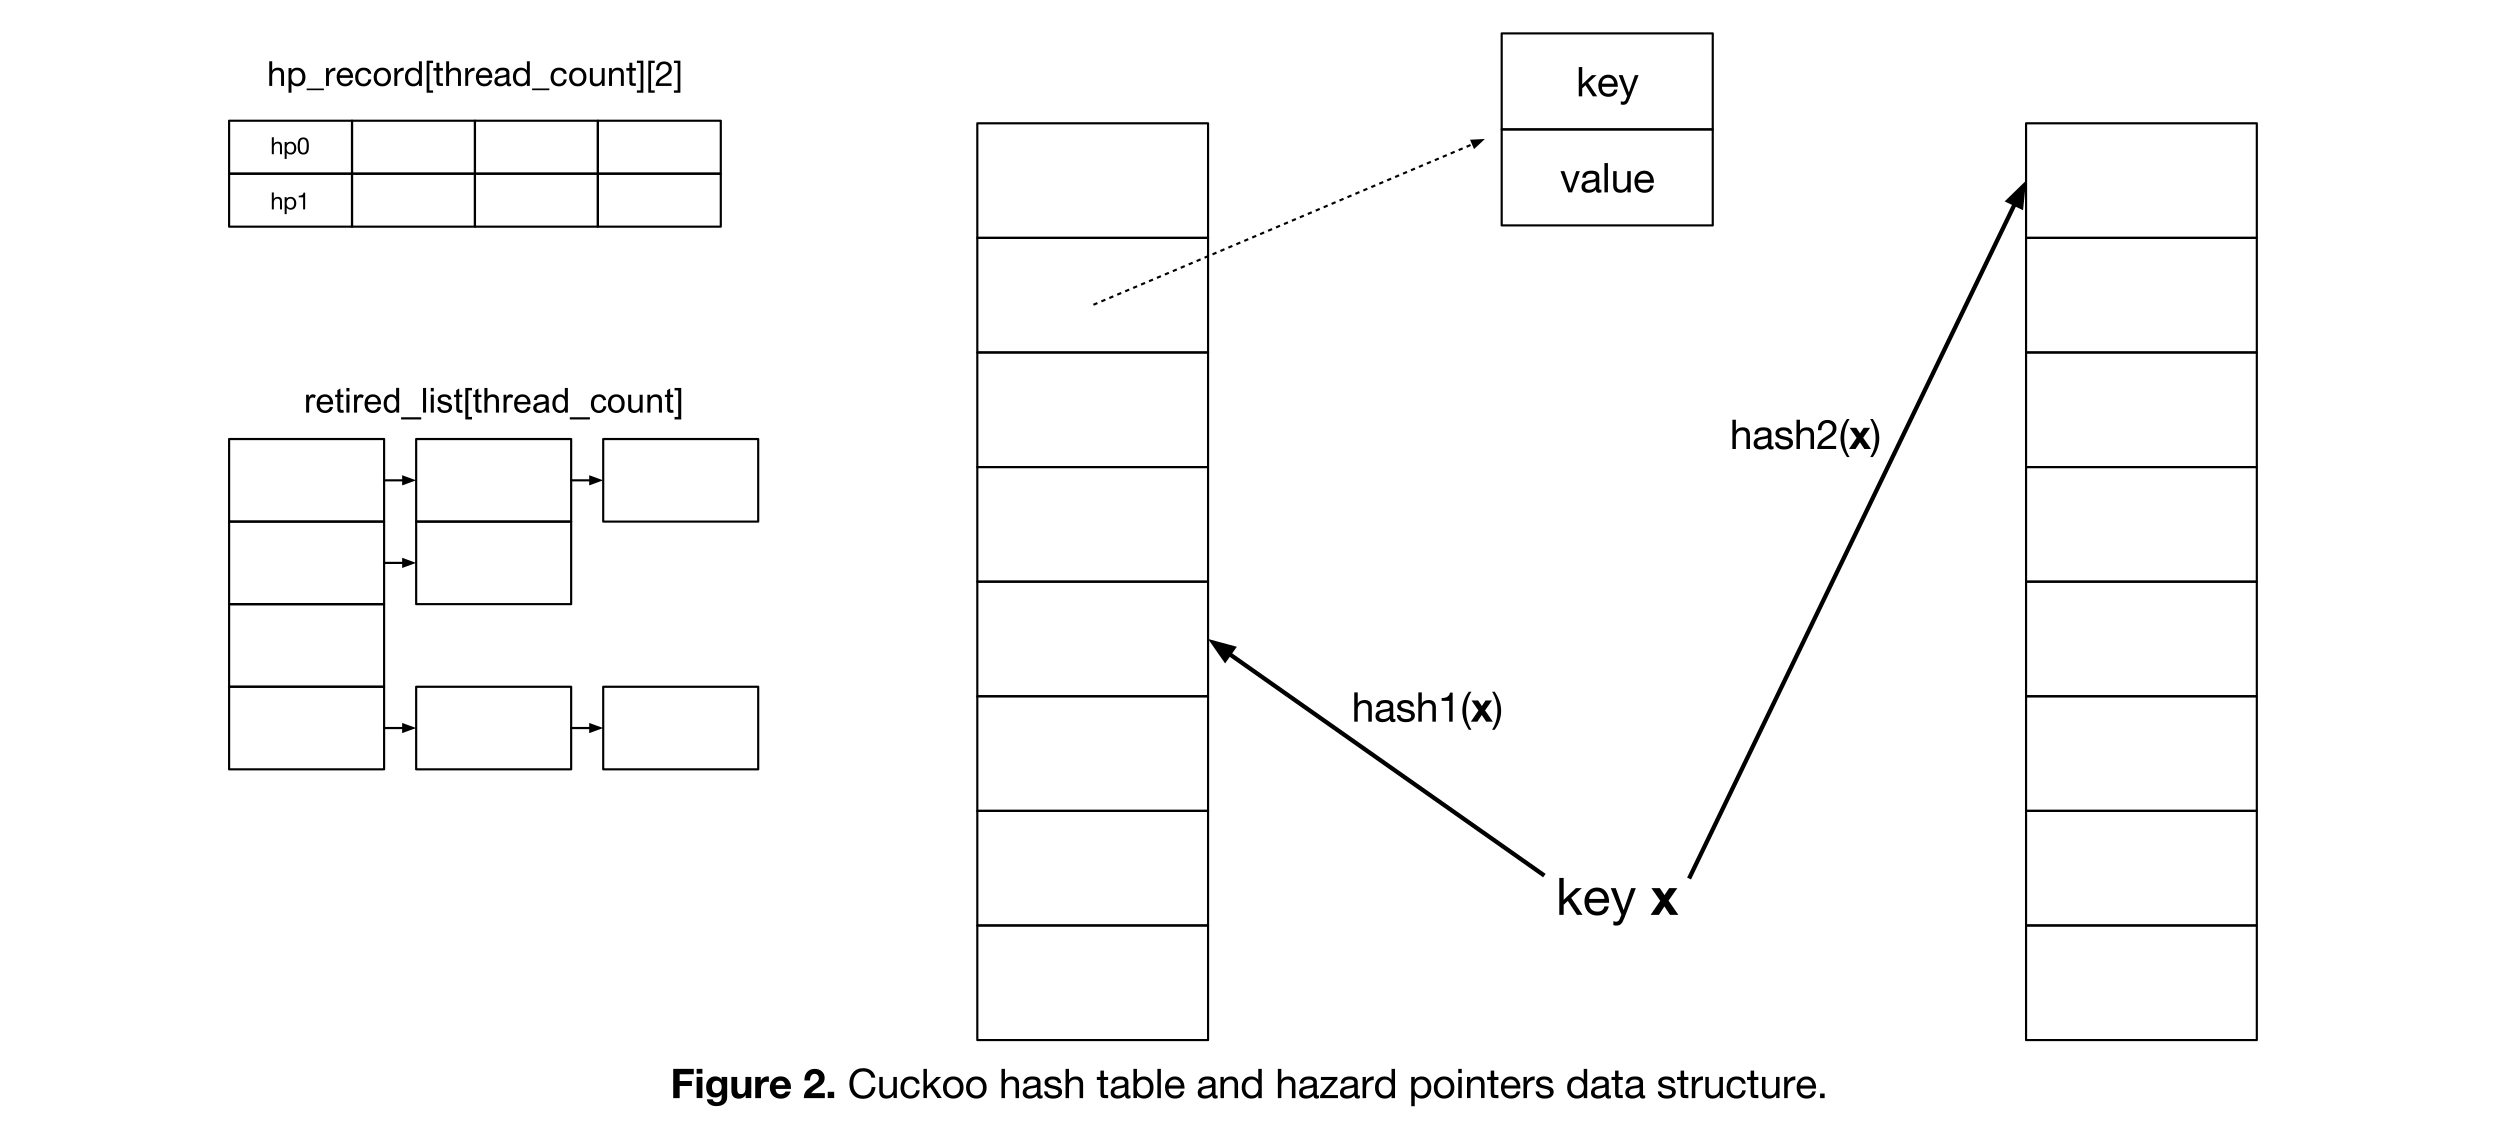 <?xml version="1.0" standalone="yes"?>

<svg version="1.1" viewBox="0.0 0.0 1159.827 522.192" fill="none" stroke="none" stroke-linecap="square" stroke-miterlimit="10" xmlns="http://www.w3.org/2000/svg" xmlns:xlink="http://www.w3.org/1999/xlink"><clipPath id="p.0"><path d="m0 0l1159.827 0l0 522.192l-1159.827 0l0 -522.192z" clip-rule="nonzero"></path></clipPath><g clip-path="url(#p.0)"><path fill="#000000" fill-opacity="0.0" d="m0 0l1159.827 0l0 522.192l-1159.827 0z" fill-rule="evenodd"></path><path fill="#000000" fill-opacity="0.0" d="m507.74 141.194l181.165 -76.724" fill-rule="evenodd"></path><path stroke="#000000" stroke-width="1.0" stroke-linejoin="round" stroke-linecap="butt" stroke-dasharray="1.0,3.0" d="m507.74 141.194l175.64 -74.385" fill-rule="evenodd"></path><path fill="#000000" stroke="#000000" stroke-width="1.0" stroke-linecap="butt" d="m684.025 68.331l3.535 -3.291l-4.823 0.249z" fill-rule="evenodd"></path><path fill="#000000" fill-opacity="0.0" d="m939.953 269.861l107.055 0l0 53.165l-107.055 0z" fill-rule="evenodd"></path><path stroke="#000000" stroke-width="1.0" stroke-linejoin="round" stroke-linecap="butt" d="m939.953 269.861l107.055 0l0 53.165l-107.055 0z" fill-rule="evenodd"></path><path fill="#000000" fill-opacity="0.0" d="m939.953 57.199l107.055 0l0 53.165l-107.055 0z" fill-rule="evenodd"></path><path stroke="#000000" stroke-width="1.0" stroke-linejoin="round" stroke-linecap="butt" d="m939.953 57.199l107.055 0l0 53.165l-107.055 0z" fill-rule="evenodd"></path><path fill="#000000" fill-opacity="0.0" d="m939.953 110.365l107.055 0l0 53.165l-107.055 0z" fill-rule="evenodd"></path><path stroke="#000000" stroke-width="1.0" stroke-linejoin="round" stroke-linecap="butt" d="m939.953 110.365l107.055 0l0 53.165l-107.055 0z" fill-rule="evenodd"></path><path fill="#000000" fill-opacity="0.0" d="m939.953 163.53l107.055 0l0 53.165l-107.055 0z" fill-rule="evenodd"></path><path stroke="#000000" stroke-width="1.0" stroke-linejoin="round" stroke-linecap="butt" d="m939.953 163.53l107.055 0l0 53.165l-107.055 0z" fill-rule="evenodd"></path><path fill="#000000" fill-opacity="0.0" d="m939.953 216.696l107.055 0l0 53.165l-107.055 0z" fill-rule="evenodd"></path><path stroke="#000000" stroke-width="1.0" stroke-linejoin="round" stroke-linecap="butt" d="m939.953 216.696l107.055 0l0 53.165l-107.055 0z" fill-rule="evenodd"></path><path fill="#000000" fill-opacity="0.0" d="m939.953 323.026l107.055 0l0 53.165l-107.055 0z" fill-rule="evenodd"></path><path stroke="#000000" stroke-width="1.0" stroke-linejoin="round" stroke-linecap="butt" d="m939.953 323.026l107.055 0l0 53.165l-107.055 0z" fill-rule="evenodd"></path><path fill="#000000" fill-opacity="0.0" d="m939.953 376.192l107.055 0l0 53.165l-107.055 0z" fill-rule="evenodd"></path><path stroke="#000000" stroke-width="1.0" stroke-linejoin="round" stroke-linecap="butt" d="m939.953 376.192l107.055 0l0 53.165l-107.055 0z" fill-rule="evenodd"></path><path fill="#000000" fill-opacity="0.0" d="m939.953 429.357l107.055 0l0 53.165l-107.055 0z" fill-rule="evenodd"></path><path stroke="#000000" stroke-width="1.0" stroke-linejoin="round" stroke-linecap="butt" d="m939.953 429.357l107.055 0l0 53.165l-107.055 0z" fill-rule="evenodd"></path><path fill="#000000" fill-opacity="0.0" d="m784.047 406.68l155.906 -322.898" fill-rule="evenodd"></path><path stroke="#000000" stroke-width="2.0" stroke-linejoin="round" stroke-linecap="butt" d="m784.047 406.68l150.688 -312.091" fill-rule="evenodd"></path><path fill="#000000" stroke="#000000" stroke-width="2.0" stroke-linecap="butt" d="m937.71 96.025l0.971 -9.61l-6.921 6.737z" fill-rule="evenodd"></path><path fill="#000000" fill-opacity="0.0" d="m453.402 269.861l107.055 0l0 53.165l-107.055 0z" fill-rule="evenodd"></path><path stroke="#000000" stroke-width="1.0" stroke-linejoin="round" stroke-linecap="butt" d="m453.402 269.861l107.055 0l0 53.165l-107.055 0z" fill-rule="evenodd"></path><path fill="#000000" fill-opacity="0.0" d="m453.402 57.199l107.055 0l0 53.165l-107.055 0z" fill-rule="evenodd"></path><path stroke="#000000" stroke-width="1.0" stroke-linejoin="round" stroke-linecap="butt" d="m453.402 57.199l107.055 0l0 53.165l-107.055 0z" fill-rule="evenodd"></path><path fill="#000000" fill-opacity="0.0" d="m453.402 110.365l107.055 0l0 53.165l-107.055 0z" fill-rule="evenodd"></path><path stroke="#000000" stroke-width="1.0" stroke-linejoin="round" stroke-linecap="butt" d="m453.402 110.365l107.055 0l0 53.165l-107.055 0z" fill-rule="evenodd"></path><path fill="#000000" fill-opacity="0.0" d="m453.402 163.53l107.055 0l0 53.165l-107.055 0z" fill-rule="evenodd"></path><path stroke="#000000" stroke-width="1.0" stroke-linejoin="round" stroke-linecap="butt" d="m453.402 163.53l107.055 0l0 53.165l-107.055 0z" fill-rule="evenodd"></path><path fill="#000000" fill-opacity="0.0" d="m453.402 216.696l107.055 0l0 53.165l-107.055 0z" fill-rule="evenodd"></path><path stroke="#000000" stroke-width="1.0" stroke-linejoin="round" stroke-linecap="butt" d="m453.402 216.696l107.055 0l0 53.165l-107.055 0z" fill-rule="evenodd"></path><path fill="#000000" fill-opacity="0.0" d="m453.402 323.026l107.055 0l0 53.165l-107.055 0z" fill-rule="evenodd"></path><path stroke="#000000" stroke-width="1.0" stroke-linejoin="round" stroke-linecap="butt" d="m453.402 323.026l107.055 0l0 53.165l-107.055 0z" fill-rule="evenodd"></path><path fill="#000000" fill-opacity="0.0" d="m453.402 376.192l107.055 0l0 53.165l-107.055 0z" fill-rule="evenodd"></path><path stroke="#000000" stroke-width="1.0" stroke-linejoin="round" stroke-linecap="butt" d="m453.402 376.192l107.055 0l0 53.165l-107.055 0z" fill-rule="evenodd"></path><path fill="#000000" fill-opacity="0.0" d="m453.402 429.357l107.055 0l0 53.165l-107.055 0z" fill-rule="evenodd"></path><path stroke="#000000" stroke-width="1.0" stroke-linejoin="round" stroke-linecap="butt" d="m453.402 429.357l107.055 0l0 53.165l-107.055 0z" fill-rule="evenodd"></path><path fill="#000000" fill-opacity="0.0" d="m696.677 392.404l107.055 0l0 44.535l-107.055 0z" fill-rule="evenodd"></path><path fill="#000000" d="m725.439 407.304l0 10.156l5.672 -5.422l2.734 0l-4.922 4.5l5.281 7.906l-2.578 0l-4.266 -6.484l-1.922 1.781l0 4.703l-2.031 0l0 -17.141l2.031 0zm15.457 4.453q2.672 0 4.141 1.922q1.484 1.922 1.484 4.922l0 0.25l-9.281 0l0 0.156q0 1.766 1.031 2.844q1.031 1.078 2.828 1.078q1.359 0 2.156 -0.625q0.812 -0.641 1.062 -1.797l2.016 0q-0.422 2.062 -1.812 3.156q-1.391 1.078 -3.484 1.078q-1.969 0 -3.328 -0.891q-1.344 -0.891 -1.984 -2.453q-0.641 -1.578 -0.641 -3.234q0 -2.75 1.641 -4.578q1.656 -1.828 4.172 -1.828zm-3.656 5.297l7.125 0q-0.094 -1.516 -1.109 -2.516q-1.0 -1.0 -2.5 -1.0q-1.406 0 -2.406 0.953q-0.984 0.953 -1.109 2.562zm12.359 -5.016l3.625 10.141l0.047 0l3.469 -10.141l2.172 0l-5.266 13.734q-0.844 2.141 -1.609 2.891q-0.766 0.75 -2.125 0.75q-0.375 0 -0.734 -0.047q-0.344 -0.047 -0.688 -0.156l0 -1.875q0.297 0.094 0.594 0.188q0.297 0.094 0.609 0.094q1.234 0 1.719 -1.25q0.5 -1.234 0.797 -2.0l-4.922 -12.328l2.312 0z" fill-rule="nonzero"></path><path fill="#000000" d="m770.048 412.038l2.172 3.234l2.156 -3.234l3.781 0l-4.078 5.812l4.578 6.594l-3.891 0l-2.594 -3.922l-2.578 3.922l-3.828 0l4.469 -6.531l-4.078 -5.875l3.891 0z" fill-rule="nonzero"></path><path fill="#000000" fill-opacity="0.0" d="m715.669 405.64l-155.213 -109.197" fill-rule="evenodd"></path><path stroke="#000000" stroke-width="2.0" stroke-linejoin="round" stroke-linecap="butt" d="m715.669 405.64l-145.398 -102.292" fill-rule="evenodd"></path><path fill="#000000" stroke="#000000" stroke-width="2.0" stroke-linecap="butt" d="m572.172 300.647l-9.324 -2.521l5.522 7.924z" fill-rule="evenodd"></path><path fill="#000000" fill-opacity="0.0" d="m608.614 307.879l107.055 0l0 44.535l-107.055 0z" fill-rule="evenodd"></path><path fill="#000000" d="m629.894 321.237l0 5.188l0.031 0q0.359 -0.797 1.203 -1.234q0.844 -0.438 1.906 -0.438q1.781 0 2.578 0.906q0.812 0.906 0.812 2.594l0 6.547l-1.625 0l0 -6.703q0 -0.844 -0.531 -1.375q-0.531 -0.547 -1.484 -0.547q-1.359 0 -2.125 0.844q-0.766 0.828 -0.766 2.172l0 5.609l-1.609 0l0 -13.562l1.609 0zm12.782 3.516q2.0 0 2.844 0.719q0.844 0.703 0.844 1.906q0 5.109 0 5.672q0 0.547 0.5 0.547q0.109 0 0.234 -0.016q0.141 -0.031 0.266 -0.078l0 1.266q-0.234 0.125 -0.531 0.188q-0.281 0.078 -0.625 0.078q-0.672 0 -1.031 -0.375q-0.344 -0.375 -0.344 -1.156q-0.641 0.766 -1.516 1.156q-0.859 0.375 -1.938 0.375q-1.531 0 -2.391 -0.719q-0.859 -0.719 -0.859 -2.047q0 -1.312 0.844 -2.094q0.844 -0.781 3.969 -1.172q1.062 -0.125 1.438 -0.391q0.375 -0.281 0.375 -0.812q0 -0.828 -0.531 -1.219q-0.516 -0.406 -1.656 -0.406q-1.203 0 -1.797 0.453q-0.594 0.453 -0.641 1.406l-1.625 0q0.078 -1.625 1.156 -2.453q1.078 -0.828 3.016 -0.828zm-2.844 7.406q0 0.688 0.5 1.062q0.5 0.375 1.406 0.375q1.359 0 2.172 -0.672q0.828 -0.672 0.828 -1.516l0 -1.688q-0.406 0.297 -1.062 0.406q-0.656 0.094 -1.719 0.234q-1.078 0.156 -1.609 0.594q-0.516 0.422 -0.516 1.203zm12.114 -7.406q1.984 0 2.938 0.781q0.969 0.766 1.062 2.281l-1.609 0l0 -0.016q-0.062 -0.781 -0.688 -1.203q-0.609 -0.422 -1.578 -0.422q-0.984 0 -1.547 0.328q-0.562 0.328 -0.562 0.922q0 0.531 0.5 0.875q0.5 0.344 1.5 0.562l1.516 0.344q1.438 0.312 2.172 0.969q0.75 0.656 0.75 1.766q0 1.438 -1.125 2.266q-1.125 0.828 -3.062 0.828q-1.891 0 -3.0 -0.844q-1.094 -0.844 -1.172 -2.484l1.625 0q0.031 0.906 0.719 1.406q0.703 0.484 1.922 0.484q1.172 0 1.766 -0.359q0.609 -0.375 0.609 -1.094q0 -0.672 -0.609 -1.047q-0.594 -0.391 -2.438 -0.766q-1.859 -0.359 -2.625 -1.016q-0.75 -0.672 -0.75 -1.766q0 -1.297 1.047 -2.047q1.047 -0.75 2.641 -0.75zm7.672 -3.516l0 5.188l0.031 0q0.359 -0.797 1.203 -1.234q0.844 -0.438 1.906 -0.438q1.781 0 2.578 0.906q0.812 0.906 0.812 2.594l0 6.547l-1.625 0l0 -6.703q0 -0.844 -0.531 -1.375q-0.531 -0.547 -1.484 -0.547q-1.359 0 -2.125 0.844q-0.766 0.828 -0.766 2.172l0 5.609l-1.609 0l0 -13.562l1.609 0zm14.313 0.094l0 13.469l-1.609 0l0 -9.656l-3.5 0l0 -1.297l0.047 0q1.719 0 2.641 -0.609q0.938 -0.609 1.188 -1.906l1.234 0zm8.719 -0.422q-1.281 2.0 -1.891 4.125q-0.609 2.125 -0.609 4.641q0 2.531 0.609 4.688q0.609 2.141 1.891 4.203l-1.234 0q-1.625 -2.547 -2.312 -4.641q-0.672 -2.109 -0.672 -4.25q0 -2.234 0.75 -4.516q0.766 -2.297 2.234 -4.25l1.234 0z" fill-rule="nonzero"></path><path fill="#000000" d="m685.76 324.971l1.719 2.578l1.703 -2.578l3.0 0l-3.234 4.609l3.625 5.219l-3.078 0l-2.047 -3.094l-2.047 3.094l-3.031 0l3.531 -5.172l-3.219 -4.656l3.078 0z" fill-rule="nonzero"></path><path fill="#000000" d="m693.437 320.909q1.516 2.344 2.25 4.484q0.734 2.125 0.734 4.406q0 2.312 -0.781 4.562q-0.766 2.25 -2.203 4.203l-1.234 0q1.266 -2.016 1.875 -4.141q0.625 -2.125 0.625 -4.625q0 -2.531 -0.625 -4.688q-0.609 -2.156 -1.875 -4.203l1.234 0z" fill-rule="nonzero"></path><path fill="#000000" fill-opacity="0.0" d="m784.047 181.373l107.055 0l0 44.535l-107.055 0z" fill-rule="evenodd"></path><path fill="#000000" d="m805.327 194.73l0 5.188l0.031 0q0.359 -0.797 1.203 -1.234q0.844 -0.438 1.906 -0.438q1.781 0 2.578 0.906q0.812 0.906 0.812 2.594l0 6.547l-1.625 0l0 -6.703q0 -0.844 -0.531 -1.375q-0.531 -0.547 -1.484 -0.547q-1.359 0 -2.125 0.844q-0.766 0.828 -0.766 2.172l0 5.609l-1.609 0l0 -13.562l1.609 0zm12.782 3.516q2.0 0 2.844 0.719q0.844 0.703 0.844 1.906q0 5.109 0 5.672q0 0.547 0.5 0.547q0.109 0 0.234 -0.016q0.141 -0.031 0.266 -0.078l0 1.266q-0.234 0.125 -0.531 0.188q-0.281 0.078 -0.625 0.078q-0.672 0 -1.031 -0.375q-0.344 -0.375 -0.344 -1.156q-0.641 0.766 -1.516 1.156q-0.859 0.375 -1.938 0.375q-1.531 0 -2.391 -0.719q-0.859 -0.719 -0.859 -2.047q0 -1.312 0.844 -2.094q0.844 -0.781 3.969 -1.172q1.062 -0.125 1.438 -0.391q0.375 -0.281 0.375 -0.812q0 -0.828 -0.531 -1.219q-0.516 -0.406 -1.656 -0.406q-1.203 0 -1.797 0.453q-0.594 0.453 -0.641 1.406l-1.625 0q0.078 -1.625 1.156 -2.453q1.078 -0.828 3.016 -0.828zm-2.844 7.406q0 0.688 0.5 1.062q0.5 0.375 1.406 0.375q1.359 0 2.172 -0.672q0.828 -0.672 0.828 -1.516l0 -1.688q-0.406 0.297 -1.062 0.406q-0.656 0.094 -1.719 0.234q-1.078 0.156 -1.609 0.594q-0.516 0.422 -0.516 1.203zm12.114 -7.406q1.984 0 2.938 0.781q0.969 0.766 1.062 2.281l-1.609 0l0 -0.016q-0.062 -0.781 -0.688 -1.203q-0.609 -0.422 -1.578 -0.422q-0.984 0 -1.547 0.328q-0.562 0.328 -0.562 0.922q0 0.531 0.5 0.875q0.5 0.344 1.5 0.562l1.516 0.344q1.438 0.312 2.172 0.969q0.75 0.656 0.75 1.766q0 1.438 -1.125 2.266q-1.125 0.828 -3.062 0.828q-1.891 0 -3.0 -0.844q-1.094 -0.844 -1.172 -2.484l1.625 0q0.031 0.906 0.719 1.406q0.703 0.484 1.922 0.484q1.172 0 1.766 -0.359q0.609 -0.375 0.609 -1.094q0 -0.672 -0.609 -1.047q-0.594 -0.391 -2.438 -0.766q-1.859 -0.359 -2.625 -1.016q-0.75 -0.672 -0.75 -1.766q0 -1.297 1.047 -2.047q1.047 -0.75 2.641 -0.75zm7.672 -3.516l0 5.188l0.031 0q0.359 -0.797 1.203 -1.234q0.844 -0.438 1.906 -0.438q1.781 0 2.578 0.906q0.812 0.906 0.812 2.594l0 6.547l-1.625 0l0 -6.703q0 -0.844 -0.531 -1.375q-0.531 -0.547 -1.484 -0.547q-1.359 0 -2.125 0.844q-0.766 0.828 -0.766 2.172l0 5.609l-1.609 0l0 -13.562l1.609 0zm12.719 0.094q1.859 0 3.031 1.062q1.188 1.047 1.188 2.812q0 1.391 -0.781 2.516q-0.781 1.125 -3.297 2.578q-1.547 0.891 -2.188 1.594q-0.641 0.703 -0.781 1.484l6.906 0l0 1.422l-8.797 0q0.141 -1.672 0.859 -2.938q0.734 -1.266 2.734 -2.453q2.359 -1.438 2.984 -2.25q0.641 -0.828 0.641 -1.969q0 -1.047 -0.75 -1.734q-0.734 -0.703 -1.844 -0.703q-1.219 0 -1.922 0.906q-0.703 0.906 -0.703 2.312l0 0.125l-1.625 0l0 -0.328q0 -2.016 1.188 -3.219q1.188 -1.219 3.156 -1.219zm10.313 -0.422q-1.281 2.0 -1.891 4.125q-0.609 2.125 -0.609 4.641q0 2.531 0.609 4.688q0.609 2.141 1.891 4.203l-1.234 0q-1.625 -2.547 -2.312 -4.641q-0.672 -2.109 -0.672 -4.25q0 -2.234 0.75 -4.516q0.766 -2.297 2.234 -4.25l1.234 0z" fill-rule="nonzero"></path><path fill="#000000" d="m861.193 198.465l1.719 2.578l1.703 -2.578l3.0 0l-3.234 4.609l3.625 5.219l-3.078 0l-2.047 -3.094l-2.047 3.094l-3.031 0l3.531 -5.172l-3.219 -4.656l3.078 0z" fill-rule="nonzero"></path><path fill="#000000" d="m868.87 194.402q1.516 2.344 2.25 4.484q0.734 2.125 0.734 4.406q0 2.312 -0.781 4.562q-0.766 2.25 -2.203 4.203l-1.234 0q1.266 -2.016 1.875 -4.141q0.625 -2.125 0.625 -4.625q0 -2.531 -0.625 -4.688q-0.609 -2.156 -1.875 -4.203l1.234 0z" fill-rule="nonzero"></path><path fill="#000000" fill-opacity="0.0" d="m696.677 15.496l97.921 0l0 44.535l-97.921 0z" fill-rule="evenodd"></path><path stroke="#000000" stroke-width="1.0" stroke-linejoin="round" stroke-linecap="butt" d="m696.677 15.496l97.921 0l0 44.535l-97.921 0z" fill-rule="evenodd"></path><path fill="#000000" d="m734.044 31.121l0 8.031l4.484 -4.297l2.172 0l-3.906 3.578l4.188 6.25l-2.047 0l-3.375 -5.125l-1.516 1.406l0 3.719l-1.609 0l0 -13.562l1.609 0zm12.058 3.516q2.109 0 3.281 1.531q1.172 1.516 1.172 3.891l0 0.203l-7.359 0l0 0.109q0 1.406 0.812 2.266q0.828 0.844 2.25 0.844q1.078 0 1.703 -0.5q0.641 -0.5 0.844 -1.422l1.594 0q-0.328 1.641 -1.438 2.5q-1.094 0.859 -2.75 0.859q-1.562 0 -2.641 -0.703q-1.062 -0.703 -1.578 -1.953q-0.5 -1.25 -0.5 -2.547q0 -2.172 1.297 -3.625q1.312 -1.453 3.312 -1.453zm-2.906 4.188l5.641 0q-0.078 -1.188 -0.875 -1.969q-0.781 -0.797 -1.969 -0.797q-1.109 0 -1.906 0.75q-0.781 0.75 -0.891 2.016zm9.599 -3.969l2.875 8.031l0.031 0l2.766 -8.031l1.719 0l-4.188 10.875q-0.656 1.703 -1.266 2.297q-0.609 0.594 -1.672 0.594q-0.297 0 -0.578 -0.047q-0.281 -0.031 -0.547 -0.125l0 -1.484q0.234 0.078 0.469 0.141q0.234 0.078 0.469 0.078q0.984 0 1.375 -0.984q0.391 -0.984 0.625 -1.578l-3.891 -9.766l1.812 0z" fill-rule="nonzero"></path><path fill="#000000" fill-opacity="0.0" d="m696.677 60.031l97.921 0l0 44.535l-97.921 0z" fill-rule="evenodd"></path><path stroke="#000000" stroke-width="1.0" stroke-linejoin="round" stroke-linecap="butt" d="m696.677 60.031l97.921 0l0 44.535l-97.921 0z" fill-rule="evenodd"></path><path fill="#000000" d="m725.755 79.391l2.766 8.188l0.031 0l2.688 -8.188l1.688 0l-3.594 9.828l-1.719 0l-3.656 -9.828l1.797 0zm12.5 -0.219q2.0 0 2.844 0.719q0.844 0.703 0.844 1.906q0 5.109 0 5.672q0 0.547 0.5 0.547q0.109 0 0.234 -0.016q0.141 -0.031 0.266 -0.078l0 1.266q-0.234 0.125 -0.531 0.188q-0.281 0.078 -0.625 0.078q-0.672 0 -1.031 -0.375q-0.344 -0.375 -0.344 -1.156q-0.641 0.766 -1.516 1.156q-0.859 0.375 -1.938 0.375q-1.531 0 -2.391 -0.719q-0.859 -0.719 -0.859 -2.047q0 -1.312 0.844 -2.094q0.844 -0.781 3.969 -1.172q1.062 -0.125 1.438 -0.391q0.375 -0.281 0.375 -0.812q0 -0.828 -0.531 -1.219q-0.516 -0.406 -1.656 -0.406q-1.203 0 -1.797 0.453q-0.594 0.453 -0.641 1.406l-1.625 0q0.078 -1.625 1.156 -2.453q1.078 -0.828 3.016 -0.828zm-2.844 7.406q0 0.688 0.5 1.062q0.5 0.375 1.406 0.375q1.359 0 2.172 -0.672q0.828 -0.672 0.828 -1.516l0 -1.688q-0.406 0.297 -1.062 0.406q-0.656 0.094 -1.719 0.234q-1.078 0.156 -1.609 0.594q-0.516 0.422 -0.516 1.203zm10.552 -10.922l0 13.562l-1.609 0l0 -13.562l1.609 0zm4.051 3.734l0 6.703q0 0.828 0.531 1.375q0.531 0.547 1.469 0.547q1.391 0 2.141 -0.844q0.766 -0.844 0.766 -2.172l0 -5.609l1.625 0l0 9.828l-1.531 0l0 -1.562l-0.031 0q-0.547 0.938 -1.359 1.375q-0.797 0.422 -1.844 0.422q-1.719 0 -2.547 -0.891q-0.828 -0.891 -0.828 -2.625l0 -6.547l1.609 0zm12.844 -0.219q2.109 0 3.281 1.531q1.172 1.516 1.172 3.891l0 0.203l-7.359 0l0 0.109q0 1.406 0.812 2.266q0.828 0.844 2.25 0.844q1.078 0 1.703 -0.5q0.641 -0.5 0.844 -1.422l1.594 0q-0.328 1.641 -1.438 2.5q-1.094 0.859 -2.75 0.859q-1.562 0 -2.641 -0.703q-1.062 -0.703 -1.578 -1.953q-0.5 -1.25 -0.5 -2.547q0 -2.172 1.297 -3.625q1.312 -1.453 3.312 -1.453zm-2.906 4.188l5.641 0q-0.078 -1.188 -0.875 -1.969q-0.781 -0.797 -1.969 -0.797q-1.109 0 -1.906 0.75q-0.781 0.75 -0.891 2.016z" fill-rule="nonzero"></path><path fill="#000000" fill-opacity="0.0" d="m0.74 482.522l1157.543 0l0 63.78l-1157.543 0z" fill-rule="evenodd"></path><path fill="#000000" d="m321.862 495.88l0 2.5l-6.547 0l0 3.141l5.672 0l0 2.312l-5.672 0l0 5.609l-2.984 0l0 -13.562l9.531 0zm4.012 0l0 2.219l-2.688 0l0 -2.219l2.688 0zm0 3.734l0 9.828l-2.688 0l0 -9.828l2.688 0zm5.95 -0.25q1.078 0 1.781 0.406q0.703 0.391 1.156 1.156l0.031 0l0 -1.312l2.562 0l0 9.281q0 1.969 -1.266 3.109q-1.25 1.156 -3.812 1.156q-1.734 0 -2.984 -0.828q-1.234 -0.828 -1.359 -2.328l2.672 0q0.188 0.719 0.703 1.031q0.516 0.328 1.312 0.328q1.031 0 1.594 -0.625q0.578 -0.625 0.578 -1.75l0 -1.359l-0.031 0q-0.406 0.734 -1.188 1.141q-0.766 0.391 -1.766 0.391q-1.984 0 -3.094 -1.312q-1.109 -1.328 -1.109 -3.625q0 -2.078 1.156 -3.469q1.156 -1.391 3.062 -1.391zm-1.516 4.812q0 1.391 0.562 2.172q0.578 0.781 1.625 0.781q1.062 0 1.672 -0.781q0.625 -0.781 0.625 -1.953q0 -1.438 -0.594 -2.219q-0.578 -0.781 -1.719 -0.781q-1.0 0 -1.594 0.766q-0.578 0.75 -0.578 2.016zm11.693 -4.562l0 5.641q0 1.109 0.391 1.719q0.391 0.609 1.344 0.609q1.109 0 1.594 -0.672q0.5 -0.672 0.5 -2.047l0 -5.25l2.703 0l0 9.828l-2.578 0l0 -1.359l-0.062 0q-0.5 0.812 -1.312 1.219q-0.797 0.406 -1.688 0.406q-1.828 0 -2.703 -0.922q-0.875 -0.938 -0.875 -3.016l0 -6.156l2.688 0zm14.09 -0.25q0.188 0 0.328 0.031q0.156 0.016 0.281 0.062l0 2.5q-0.234 -0.047 -0.453 -0.062q-0.219 -0.031 -0.516 -0.031q-1.359 0 -2.016 0.844q-0.656 0.828 -0.656 2.219l0 4.516l-2.688 0l0 -9.828l2.562 0l0 1.828l0.031 0q0.422 -0.969 1.266 -1.516q0.859 -0.562 1.859 -0.562zm6.073 0q2.188 0 3.484 1.5q1.312 1.484 1.312 3.812l-0.031 0.5l-7.078 0q0.047 1.281 0.656 1.891q0.609 0.609 1.75 0.609q0.734 0 1.344 -0.375q0.625 -0.375 0.797 -0.906l2.375 0q-0.547 1.672 -1.688 2.5q-1.141 0.812 -2.922 0.812q-2.266 0 -3.641 -1.438q-1.375 -1.438 -1.375 -3.734q0 -2.188 1.406 -3.672q1.406 -1.5 3.609 -1.5zm-2.312 4.109l4.391 0q-0.203 -1.078 -0.719 -1.578q-0.5 -0.5 -1.453 -0.5q-0.984 0 -1.562 0.562q-0.562 0.547 -0.656 1.516zm18.177 -7.594q1.953 0 3.25 1.172q1.297 1.156 1.297 2.984q0 1.281 -0.609 2.312q-0.609 1.016 -2.562 2.266q-1.375 0.859 -2.031 1.422q-0.641 0.562 -1.0 1.094l6.297 0l0 2.312l-9.766 0q0 -1.312 0.469 -2.328q0.469 -1.016 1.344 -1.812q0.875 -0.812 3.344 -2.453q0.938 -0.625 1.375 -1.25q0.453 -0.625 0.453 -1.344q0 -0.906 -0.547 -1.484q-0.531 -0.578 -1.438 -0.578q-1.016 0 -1.562 0.828q-0.531 0.812 -0.562 2.234l-2.578 0l0 -0.25q0 -2.312 1.312 -3.719q1.312 -1.406 3.516 -1.406zm8.969 10.641l0 2.922l-2.984 0l0 -2.922l2.984 0z" fill-rule="nonzero"></path><path fill="#000000" d="m400.475 495.552q2.25 0 3.766 1.172q1.531 1.172 1.828 3.234l-1.812 0q-0.297 -1.391 -1.297 -2.125q-1.0 -0.75 -2.5 -0.75q-2.156 0 -3.375 1.516q-1.219 1.516 -1.219 3.969q0 2.594 1.188 4.141q1.203 1.531 3.422 1.531q1.656 0 2.719 -1.047q1.062 -1.047 1.203 -2.859l1.797 0q-0.297 2.625 -1.828 4.031q-1.531 1.406 -4.031 1.406q-2.922 0 -4.609 -1.922q-1.672 -1.938 -1.672 -5.156q0 -3.156 1.734 -5.141q1.734 -2.0 4.688 -2.0zm9.067 4.062l0 6.703q0 0.828 0.531 1.375q0.531 0.547 1.469 0.547q1.391 0 2.141 -0.844q0.766 -0.844 0.766 -2.172l0 -5.609l1.625 0l0 9.828l-1.531 0l0 -1.562l-0.031 0q-0.547 0.938 -1.359 1.375q-0.797 0.422 -1.844 0.422q-1.719 0 -2.547 -0.891q-0.828 -0.891 -0.828 -2.625l0 -6.547l1.609 0zm12.86 -0.219q1.797 0 2.922 0.859q1.125 0.844 1.328 2.516l-1.672 0q-0.203 -0.953 -0.844 -1.453q-0.625 -0.5 -1.594 -0.5q-1.5 0 -2.281 1.016q-0.781 1.0 -0.781 2.828q0 1.625 0.766 2.609q0.781 0.969 2.109 0.969q1.172 0 1.844 -0.625q0.688 -0.641 0.844 -1.766l1.656 0q-0.266 1.844 -1.391 2.844q-1.109 0.984 -2.938 0.984q-2.141 0 -3.375 -1.344q-1.219 -1.359 -1.219 -3.672q0 -2.422 1.234 -3.844q1.234 -1.422 3.391 -1.422zm7.63 -3.516l0 8.031l4.484 -4.297l2.172 0l-3.906 3.578l4.188 6.25l-2.047 0l-3.375 -5.125l-1.516 1.406l0 3.719l-1.609 0l0 -13.562l1.609 0zm12.215 3.516q2.234 0 3.5 1.438q1.266 1.438 1.266 3.703q0 2.297 -1.297 3.719q-1.297 1.422 -3.469 1.422q-2.125 0 -3.453 -1.391q-1.312 -1.406 -1.312 -3.75q0 -2.328 1.281 -3.734q1.297 -1.406 3.484 -1.406zm-3.062 5.141q0 1.703 0.859 2.703q0.875 1.0 2.203 1.0q1.328 0 2.188 -1.0q0.875 -1.016 0.875 -2.703q0 -1.672 -0.859 -2.688q-0.859 -1.031 -2.219 -1.031q-1.297 0 -2.172 1.016q-0.875 1.0 -0.875 2.703zm13.775 -5.141q2.234 0 3.5 1.438q1.266 1.438 1.266 3.703q0 2.297 -1.297 3.719q-1.297 1.422 -3.469 1.422q-2.125 0 -3.453 -1.391q-1.312 -1.406 -1.312 -3.75q0 -2.328 1.281 -3.734q1.297 -1.406 3.484 -1.406zm-3.062 5.141q0 1.703 0.859 2.703q0.875 1.0 2.203 1.0q1.328 0 2.188 -1.0q0.875 -1.016 0.875 -2.703q0 -1.672 -0.859 -2.688q-0.859 -1.031 -2.219 -1.031q-1.297 0 -2.172 1.016q-0.875 1.0 -0.875 2.703zm16.334 -8.656l0 5.188l0.031 0q0.359 -0.797 1.203 -1.234q0.844 -0.438 1.906 -0.438q1.781 0 2.578 0.906q0.812 0.906 0.812 2.594l0 6.547l-1.625 0l0 -6.703q0 -0.844 -0.531 -1.375q-0.531 -0.547 -1.484 -0.547q-1.359 0 -2.125 0.844q-0.766 0.828 -0.766 2.172l0 5.609l-1.609 0l0 -13.562l1.609 0zm12.782 3.516q2.0 0 2.844 0.719q0.844 0.703 0.844 1.906q0 5.109 0 5.672q0 0.547 0.5 0.547q0.109 0 0.234 -0.016q0.141 -0.031 0.266 -0.078l0 1.266q-0.234 0.125 -0.531 0.188q-0.281 0.078 -0.625 0.078q-0.672 0 -1.031 -0.375q-0.344 -0.375 -0.344 -1.156q-0.641 0.766 -1.516 1.156q-0.859 0.375 -1.938 0.375q-1.531 0 -2.391 -0.719q-0.859 -0.719 -0.859 -2.047q0 -1.312 0.844 -2.094q0.844 -0.781 3.969 -1.172q1.062 -0.125 1.438 -0.391q0.375 -0.281 0.375 -0.812q0 -0.828 -0.531 -1.219q-0.516 -0.406 -1.656 -0.406q-1.203 0 -1.797 0.453q-0.594 0.453 -0.641 1.406l-1.625 0q0.078 -1.625 1.156 -2.453q1.078 -0.828 3.016 -0.828zm-2.844 7.406q0 0.688 0.5 1.062q0.5 0.375 1.406 0.375q1.359 0 2.172 -0.672q0.828 -0.672 0.828 -1.516l0 -1.688q-0.406 0.297 -1.062 0.406q-0.656 0.094 -1.719 0.234q-1.078 0.156 -1.609 0.594q-0.516 0.422 -0.516 1.203zm12.114 -7.406q1.984 0 2.938 0.781q0.969 0.766 1.062 2.281l-1.609 0l0 -0.016q-0.062 -0.781 -0.688 -1.203q-0.609 -0.422 -1.578 -0.422q-0.984 0 -1.547 0.328q-0.562 0.328 -0.562 0.922q0 0.531 0.5 0.875q0.5 0.344 1.5 0.562l1.516 0.344q1.438 0.312 2.172 0.969q0.75 0.656 0.75 1.766q0 1.438 -1.125 2.266q-1.125 0.828 -3.062 0.828q-1.891 0 -3.0 -0.844q-1.094 -0.844 -1.172 -2.484l1.625 0q0.031 0.906 0.719 1.406q0.703 0.484 1.922 0.484q1.172 0 1.766 -0.359q0.609 -0.375 0.609 -1.094q0 -0.672 -0.609 -1.047q-0.594 -0.391 -2.438 -0.766q-1.859 -0.359 -2.625 -1.016q-0.75 -0.672 -0.75 -1.766q0 -1.297 1.047 -2.047q1.047 -0.75 2.641 -0.75zm7.672 -3.516l0 5.188l0.031 0q0.359 -0.797 1.203 -1.234q0.844 -0.438 1.906 -0.438q1.781 0 2.578 0.906q0.812 0.906 0.812 2.594l0 6.547l-1.625 0l0 -6.703q0 -0.844 -0.531 -1.375q-0.531 -0.547 -1.484 -0.547q-1.359 0 -2.125 0.844q-0.766 0.828 -0.766 2.172l0 5.609l-1.609 0l0 -13.562l1.609 0zm16.184 0.797l0 2.938l1.969 0l0 1.438l-1.969 0l0 6.141q0 0.734 0.484 0.781q0.5 0.047 1.031 0.047l0.453 0l0 1.422l-1.344 0q-1.328 0 -1.781 -0.469q-0.453 -0.484 -0.453 -1.594l0 -6.328l-1.672 0l0 -1.438l1.672 0l0 -2.938l1.609 0zm7.657 2.719q2.0 0 2.844 0.719q0.844 0.703 0.844 1.906q0 5.109 0 5.672q0 0.547 0.5 0.547q0.109 0 0.234 -0.016q0.141 -0.031 0.266 -0.078l0 1.266q-0.234 0.125 -0.531 0.188q-0.281 0.078 -0.625 0.078q-0.672 0 -1.031 -0.375q-0.344 -0.375 -0.344 -1.156q-0.641 0.766 -1.516 1.156q-0.859 0.375 -1.938 0.375q-1.531 0 -2.391 -0.719q-0.859 -0.719 -0.859 -2.047q0 -1.312 0.844 -2.094q0.844 -0.781 3.969 -1.172q1.062 -0.125 1.438 -0.391q0.375 -0.281 0.375 -0.812q0 -0.828 -0.531 -1.219q-0.516 -0.406 -1.656 -0.406q-1.203 0 -1.797 0.453q-0.594 0.453 -0.641 1.406l-1.625 0q0.078 -1.625 1.156 -2.453q1.078 -0.828 3.016 -0.828zm-2.844 7.406q0 0.688 0.5 1.062q0.5 0.375 1.406 0.375q1.359 0 2.172 -0.672q0.828 -0.672 0.828 -1.516l0 -1.688q-0.406 0.297 -1.062 0.406q-0.656 0.094 -1.719 0.234q-1.078 0.156 -1.609 0.594q-0.516 0.422 -0.516 1.203zm10.52 -10.922l0 5.078l0.031 0q0.375 -0.766 1.188 -1.156q0.812 -0.406 1.953 -0.406q2.109 0 3.312 1.453q1.203 1.438 1.203 3.719q0 2.281 -1.203 3.703q-1.203 1.406 -3.266 1.406q-0.922 0 -1.797 -0.375q-0.875 -0.391 -1.391 -1.172l-0.031 0l0 1.312l-1.625 0l0 -13.562l1.625 0zm-0.062 8.641q0 1.719 0.828 2.719q0.828 1.0 2.266 1.0q1.406 0 2.172 -1.0q0.781 -1.0 0.781 -2.781q0 -1.594 -0.812 -2.609q-0.812 -1.031 -2.25 -1.031q-1.422 0 -2.203 1.047q-0.781 1.031 -0.781 2.656zm11.153 -8.641l0 13.562l-1.609 0l0 -13.562l1.609 0zm6.52 3.516q2.109 0 3.281 1.531q1.172 1.516 1.172 3.891l0 0.203l-7.359 0l0 0.109q0 1.406 0.812 2.266q0.828 0.844 2.25 0.844q1.078 0 1.703 -0.5q0.641 -0.5 0.844 -1.422l1.594 0q-0.328 1.641 -1.438 2.5q-1.094 0.859 -2.75 0.859q-1.562 0 -2.641 -0.703q-1.062 -0.703 -1.578 -1.953q-0.5 -1.25 -0.5 -2.547q0 -2.172 1.297 -3.625q1.312 -1.453 3.312 -1.453zm-2.906 4.188l5.641 0q-0.078 -1.188 -0.875 -1.969q-0.781 -0.797 -1.969 -0.797q-1.109 0 -1.906 0.75q-0.781 0.75 -0.891 2.016zm18.047 -4.188q2.0 0 2.844 0.719q0.844 0.703 0.844 1.906q0 5.109 0 5.672q0 0.547 0.5 0.547q0.109 0 0.234 -0.016q0.141 -0.031 0.266 -0.078l0 1.266q-0.234 0.125 -0.531 0.188q-0.281 0.078 -0.625 0.078q-0.672 0 -1.031 -0.375q-0.344 -0.375 -0.344 -1.156q-0.641 0.766 -1.516 1.156q-0.859 0.375 -1.938 0.375q-1.531 0 -2.391 -0.719q-0.859 -0.719 -0.859 -2.047q0 -1.312 0.844 -2.094q0.844 -0.781 3.969 -1.172q1.062 -0.125 1.438 -0.391q0.375 -0.281 0.375 -0.812q0 -0.828 -0.531 -1.219q-0.516 -0.406 -1.656 -0.406q-1.203 0 -1.797 0.453q-0.594 0.453 -0.641 1.406l-1.625 0q0.078 -1.625 1.156 -2.453q1.078 -0.828 3.016 -0.828zm-2.844 7.406q0 0.688 0.5 1.062q0.5 0.375 1.406 0.375q1.359 0 2.172 -0.672q0.828 -0.672 0.828 -1.516l0 -1.688q-0.406 0.297 -1.062 0.406q-0.656 0.094 -1.719 0.234q-1.078 0.156 -1.609 0.594q-0.516 0.422 -0.516 1.203zm13.599 -7.406q1.781 0 2.578 0.906q0.812 0.906 0.812 2.594l0 6.547l-1.625 0l0 -6.703q0 -0.844 -0.531 -1.375q-0.531 -0.547 -1.484 -0.547q-1.359 0 -2.125 0.844q-0.766 0.828 -0.766 2.172l0 5.609l-1.609 0l0 -9.828l1.516 0l0 1.562l0.047 0q0.531 -0.922 1.312 -1.344q0.781 -0.438 1.875 -0.438zm14.391 -3.516l0 13.562l-1.609 0l0 -1.328l-0.031 0q-0.391 0.766 -1.219 1.172q-0.828 0.391 -1.922 0.391q-2.062 0 -3.297 -1.422q-1.219 -1.438 -1.219 -3.75q0 -2.266 1.188 -3.688q1.203 -1.422 3.281 -1.422q0.969 0 1.828 0.391q0.875 0.391 1.359 1.141l0.031 0l0 -5.047l1.609 0zm-7.594 8.734q0 1.578 0.812 2.609q0.828 1.016 2.234 1.016q1.422 0 2.203 -1.016q0.797 -1.031 0.797 -2.688q0 -1.672 -0.812 -2.688q-0.812 -1.031 -2.312 -1.031q-1.391 0 -2.156 1.016q-0.766 1.016 -0.766 2.781zm16.68 -8.734l0 5.188l0.031 0q0.359 -0.797 1.203 -1.234q0.844 -0.438 1.906 -0.438q1.781 0 2.578 0.906q0.812 0.906 0.812 2.594l0 6.547l-1.625 0l0 -6.703q0 -0.844 -0.531 -1.375q-0.531 -0.547 -1.484 -0.547q-1.359 0 -2.125 0.844q-0.766 0.828 -0.766 2.172l0 5.609l-1.609 0l0 -13.562l1.609 0zm12.782 3.516q2.0 0 2.844 0.719q0.844 0.703 0.844 1.906q0 5.109 0 5.672q0 0.547 0.5 0.547q0.109 0 0.234 -0.016q0.141 -0.031 0.266 -0.078l0 1.266q-0.234 0.125 -0.531 0.188q-0.281 0.078 -0.625 0.078q-0.672 0 -1.031 -0.375q-0.344 -0.375 -0.344 -1.156q-0.641 0.766 -1.516 1.156q-0.859 0.375 -1.938 0.375q-1.531 0 -2.391 -0.719q-0.859 -0.719 -0.859 -2.047q0 -1.312 0.844 -2.094q0.844 -0.781 3.969 -1.172q1.062 -0.125 1.438 -0.391q0.375 -0.281 0.375 -0.812q0 -0.828 -0.531 -1.219q-0.516 -0.406 -1.656 -0.406q-1.203 0 -1.797 0.453q-0.594 0.453 -0.641 1.406l-1.625 0q0.078 -1.625 1.156 -2.453q1.078 -0.828 3.016 -0.828zm-2.844 7.406q0 0.688 0.5 1.062q0.5 0.375 1.406 0.375q1.359 0 2.172 -0.672q0.828 -0.672 0.828 -1.516l0 -1.688q-0.406 0.297 -1.062 0.406q-0.656 0.094 -1.719 0.234q-1.078 0.156 -1.609 0.594q-0.516 0.422 -0.516 1.203zm16.067 -7.188l0 1.109l-6.0 7.297l6.266 0l0 1.422l-8.281 0l0 -1.234l5.922 -7.156l-5.547 0l0 -1.438l7.641 0zm5.752 -0.219q2.0 0 2.844 0.719q0.844 0.703 0.844 1.906q0 5.109 0 5.672q0 0.547 0.5 0.547q0.109 0 0.234 -0.016q0.141 -0.031 0.266 -0.078l0 1.266q-0.234 0.125 -0.531 0.188q-0.281 0.078 -0.625 0.078q-0.672 0 -1.031 -0.375q-0.344 -0.375 -0.344 -1.156q-0.641 0.766 -1.516 1.156q-0.859 0.375 -1.938 0.375q-1.531 0 -2.391 -0.719q-0.859 -0.719 -0.859 -2.047q0 -1.312 0.844 -2.094q0.844 -0.781 3.969 -1.172q1.062 -0.125 1.438 -0.391q0.375 -0.281 0.375 -0.812q0 -0.828 -0.531 -1.219q-0.516 -0.406 -1.656 -0.406q-1.203 0 -1.797 0.453q-0.594 0.453 -0.641 1.406l-1.625 0q0.078 -1.625 1.156 -2.453q1.078 -0.828 3.016 -0.828zm-2.844 7.406q0 0.688 0.5 1.062q0.5 0.375 1.406 0.375q1.359 0 2.172 -0.672q0.828 -0.672 0.828 -1.516l0 -1.688q-0.406 0.297 -1.062 0.406q-0.656 0.094 -1.719 0.234q-1.078 0.156 -1.609 0.594q-0.516 0.422 -0.516 1.203zm13.739 -7.422q0.047 0 0.094 0q0.047 0 0.125 0.016l0 1.703q-1.812 0 -2.688 0.969q-0.859 0.969 -0.859 2.984l0 4.391l-1.625 0l0 -9.828l1.531 0l0 2.078l0.031 0q0.562 -1.172 1.391 -1.734q0.828 -0.578 2.0 -0.578zm10.088 -3.5l0 13.562l-1.609 0l0 -1.328l-0.031 0q-0.391 0.766 -1.219 1.172q-0.828 0.391 -1.922 0.391q-2.062 0 -3.297 -1.422q-1.219 -1.438 -1.219 -3.75q0 -2.266 1.188 -3.688q1.203 -1.422 3.281 -1.422q0.969 0 1.828 0.391q0.875 0.391 1.359 1.141l0.031 0l0 -5.047l1.609 0zm-7.594 8.734q0 1.578 0.812 2.609q0.828 1.016 2.234 1.016q1.422 0 2.203 -1.016q0.797 -1.031 0.797 -2.688q0 -1.672 -0.812 -2.688q-0.812 -1.031 -2.312 -1.031q-1.391 0 -2.156 1.016q-0.766 1.016 -0.766 2.781zm19.914 -5.219q2.109 0 3.312 1.453q1.203 1.438 1.203 3.719q0 2.281 -1.203 3.703q-1.203 1.406 -3.266 1.406q-0.922 0 -1.797 -0.375q-0.875 -0.391 -1.391 -1.172l-0.031 0l0 5.078l-1.625 0l0 -13.594l1.625 0l0 1.344l0.031 0q0.375 -0.766 1.188 -1.156q0.828 -0.406 1.953 -0.406zm-3.234 5.125q0 1.719 0.828 2.719q0.828 1.0 2.266 1.0q1.406 0 2.172 -1.0q0.781 -1.0 0.781 -2.781q0 -1.594 -0.812 -2.609q-0.812 -1.031 -2.25 -1.031q-1.422 0 -2.203 1.047q-0.781 1.031 -0.781 2.656zm13.684 -5.125q2.234 0 3.5 1.438q1.266 1.438 1.266 3.703q0 2.297 -1.297 3.719q-1.297 1.422 -3.469 1.422q-2.125 0 -3.453 -1.391q-1.312 -1.406 -1.312 -3.75q0 -2.328 1.281 -3.734q1.297 -1.406 3.484 -1.406zm-3.062 5.141q0 1.703 0.859 2.703q0.875 1.0 2.203 1.0q1.328 0 2.188 -1.0q0.875 -1.016 0.875 -2.703q0 -1.672 -0.859 -2.688q-0.859 -1.031 -2.219 -1.031q-1.297 0 -2.172 1.016q-0.875 1.0 -0.875 2.703zm11.244 -8.656l0 1.969l-1.609 0l0 -1.969l1.609 0zm0 3.734l0 9.828l-1.609 0l0 -9.828l1.609 0zm7.192 -0.219q1.781 0 2.578 0.906q0.812 0.906 0.812 2.594l0 6.547l-1.625 0l0 -6.703q0 -0.844 -0.531 -1.375q-0.531 -0.547 -1.484 -0.547q-1.359 0 -2.125 0.844q-0.766 0.828 -0.766 2.172l0 5.609l-1.609 0l0 -9.828l1.516 0l0 1.562l0.047 0q0.531 -0.922 1.312 -1.344q0.781 -0.438 1.875 -0.438zm7.86 -2.719l0 2.938l1.969 0l0 1.438l-1.969 0l0 6.141q0 0.734 0.484 0.781q0.5 0.047 1.031 0.047l0.453 0l0 1.422l-1.344 0q-1.328 0 -1.781 -0.469q-0.453 -0.484 -0.453 -1.594l0 -6.328l-1.672 0l0 -1.438l1.672 0l0 -2.938l1.609 0zm7.719 2.719q2.109 0 3.281 1.531q1.172 1.516 1.172 3.891l0 0.203l-7.359 0l0 0.109q0 1.406 0.812 2.266q0.828 0.844 2.25 0.844q1.078 0 1.703 -0.5q0.641 -0.5 0.844 -1.422l1.594 0q-0.328 1.641 -1.438 2.5q-1.094 0.859 -2.75 0.859q-1.562 0 -2.641 -0.703q-1.062 -0.703 -1.578 -1.953q-0.5 -1.25 -0.5 -2.547q0 -2.172 1.297 -3.625q1.312 -1.453 3.312 -1.453zm-2.906 4.188l5.641 0q-0.078 -1.188 -0.875 -1.969q-0.781 -0.797 -1.969 -0.797q-1.109 0 -1.906 0.75q-0.781 0.75 -0.891 2.016zm13.739 -4.203q0.047 0 0.094 0q0.047 0 0.125 0.016l0 1.703q-1.812 0 -2.688 0.969q-0.859 0.969 -0.859 2.984l0 4.391l-1.625 0l0 -9.828l1.531 0l0 2.078l0.031 0q0.562 -1.172 1.391 -1.734q0.828 -0.578 2.0 -0.578zm4.588 0.016q1.984 0 2.938 0.781q0.969 0.766 1.062 2.281l-1.609 0l0 -0.016q-0.062 -0.781 -0.688 -1.203q-0.609 -0.422 -1.578 -0.422q-0.984 0 -1.547 0.328q-0.562 0.328 -0.562 0.922q0 0.531 0.5 0.875q0.5 0.344 1.5 0.562l1.516 0.344q1.438 0.312 2.172 0.969q0.75 0.656 0.75 1.766q0 1.438 -1.125 2.266q-1.125 0.828 -3.062 0.828q-1.891 0 -3.0 -0.844q-1.094 -0.844 -1.172 -2.484l1.625 0q0.031 0.906 0.719 1.406q0.703 0.484 1.922 0.484q1.172 0 1.766 -0.359q0.609 -0.375 0.609 -1.094q0 -0.672 -0.609 -1.047q-0.594 -0.391 -2.438 -0.766q-1.859 -0.359 -2.625 -1.016q-0.75 -0.672 -0.75 -1.766q0 -1.297 1.047 -2.047q1.047 -0.75 2.641 -0.75zm20.011 -3.516l0 13.562l-1.609 0l0 -1.328l-0.031 0q-0.391 0.766 -1.219 1.172q-0.828 0.391 -1.922 0.391q-2.062 0 -3.297 -1.422q-1.219 -1.438 -1.219 -3.75q0 -2.266 1.188 -3.688q1.203 -1.422 3.281 -1.422q0.969 0 1.828 0.391q0.875 0.391 1.359 1.141l0.031 0l0 -5.047l1.609 0zm-7.594 8.734q0 1.578 0.812 2.609q0.828 1.016 2.234 1.016q1.422 0 2.203 -1.016q0.797 -1.031 0.797 -2.688q0 -1.672 -0.812 -2.688q-0.812 -1.031 -2.312 -1.031q-1.391 0 -2.156 1.016q-0.766 1.016 -0.766 2.781zm13.903 -5.219q2.0 0 2.844 0.719q0.844 0.703 0.844 1.906q0 5.109 0 5.672q0 0.547 0.5 0.547q0.109 0 0.234 -0.016q0.141 -0.031 0.266 -0.078l0 1.266q-0.234 0.125 -0.531 0.188q-0.281 0.078 -0.625 0.078q-0.672 0 -1.031 -0.375q-0.344 -0.375 -0.344 -1.156q-0.641 0.766 -1.516 1.156q-0.859 0.375 -1.938 0.375q-1.531 0 -2.391 -0.719q-0.859 -0.719 -0.859 -2.047q0 -1.312 0.844 -2.094q0.844 -0.781 3.969 -1.172q1.062 -0.125 1.438 -0.391q0.375 -0.281 0.375 -0.812q0 -0.828 -0.531 -1.219q-0.516 -0.406 -1.656 -0.406q-1.203 0 -1.797 0.453q-0.594 0.453 -0.641 1.406l-1.625 0q0.078 -1.625 1.156 -2.453q1.078 -0.828 3.016 -0.828zm-2.844 7.406q0 0.688 0.5 1.062q0.5 0.375 1.406 0.375q1.359 0 2.172 -0.672q0.828 -0.672 0.828 -1.516l0 -1.688q-0.406 0.297 -1.062 0.406q-0.656 0.094 -1.719 0.234q-1.078 0.156 -1.609 0.594q-0.516 0.422 -0.516 1.203zm11.083 -10.125l0 2.938l1.969 0l0 1.438l-1.969 0l0 6.141q0 0.734 0.484 0.781q0.5 0.047 1.031 0.047l0.453 0l0 1.422l-1.344 0q-1.328 0 -1.781 -0.469q-0.453 -0.484 -0.453 -1.594l0 -6.328l-1.672 0l0 -1.438l1.672 0l0 -2.938l1.609 0zm7.657 2.719q2.0 0 2.844 0.719q0.844 0.703 0.844 1.906q0 5.109 0 5.672q0 0.547 0.5 0.547q0.109 0 0.234 -0.016q0.141 -0.031 0.266 -0.078l0 1.266q-0.234 0.125 -0.531 0.188q-0.281 0.078 -0.625 0.078q-0.672 0 -1.031 -0.375q-0.344 -0.375 -0.344 -1.156q-0.641 0.766 -1.516 1.156q-0.859 0.375 -1.938 0.375q-1.531 0 -2.391 -0.719q-0.859 -0.719 -0.859 -2.047q0 -1.312 0.844 -2.094q0.844 -0.781 3.969 -1.172q1.062 -0.125 1.438 -0.391q0.375 -0.281 0.375 -0.812q0 -0.828 -0.531 -1.219q-0.516 -0.406 -1.656 -0.406q-1.203 0 -1.797 0.453q-0.594 0.453 -0.641 1.406l-1.625 0q0.078 -1.625 1.156 -2.453q1.078 -0.828 3.016 -0.828zm-2.844 7.406q0 0.688 0.5 1.062q0.5 0.375 1.406 0.375q1.359 0 2.172 -0.672q0.828 -0.672 0.828 -1.516l0 -1.688q-0.406 0.297 -1.062 0.406q-0.656 0.094 -1.719 0.234q-1.078 0.156 -1.609 0.594q-0.516 0.422 -0.516 1.203zm17.297 -7.406q1.984 0 2.938 0.781q0.969 0.766 1.062 2.281l-1.609 0l0 -0.016q-0.062 -0.781 -0.688 -1.203q-0.609 -0.422 -1.578 -0.422q-0.984 0 -1.547 0.328q-0.562 0.328 -0.562 0.922q0 0.531 0.5 0.875q0.5 0.344 1.5 0.562l1.516 0.344q1.438 0.312 2.172 0.969q0.75 0.656 0.75 1.766q0 1.438 -1.125 2.266q-1.125 0.828 -3.062 0.828q-1.891 0 -3.0 -0.844q-1.094 -0.844 -1.172 -2.484l1.625 0q0.031 0.906 0.719 1.406q0.703 0.484 1.922 0.484q1.172 0 1.766 -0.359q0.609 -0.375 0.609 -1.094q0 -0.672 -0.609 -1.047q-0.594 -0.391 -2.438 -0.766q-1.859 -0.359 -2.625 -1.016q-0.75 -0.672 -0.75 -1.766q0 -1.297 1.047 -2.047q1.047 -0.75 2.641 -0.75zm8.297 -2.719l0 2.938l1.969 0l0 1.438l-1.969 0l0 6.141q0 0.734 0.484 0.781q0.5 0.047 1.031 0.047l0.453 0l0 1.422l-1.344 0q-1.328 0 -1.781 -0.469q-0.453 -0.484 -0.453 -1.594l0 -6.328l-1.672 0l0 -1.438l1.672 0l0 -2.938l1.609 0zm8.532 2.703q0.047 0 0.094 0q0.047 0 0.125 0.016l0 1.703q-1.812 0 -2.688 0.969q-0.859 0.969 -0.859 2.984l0 4.391l-1.625 0l0 -9.828l1.531 0l0 2.078l0.031 0q0.562 -1.172 1.391 -1.734q0.828 -0.578 2.0 -0.578zm2.931 0.234l0 6.703q0 0.828 0.531 1.375q0.531 0.547 1.469 0.547q1.391 0 2.141 -0.844q0.766 -0.844 0.766 -2.172l0 -5.609l1.625 0l0 9.828l-1.531 0l0 -1.562l-0.031 0q-0.547 0.938 -1.359 1.375q-0.797 0.422 -1.844 0.422q-1.719 0 -2.547 -0.891q-0.828 -0.891 -0.828 -2.625l0 -6.547l1.609 0zm12.86 -0.219q1.797 0 2.922 0.859q1.125 0.844 1.328 2.516l-1.672 0q-0.203 -0.953 -0.844 -1.453q-0.625 -0.5 -1.594 -0.5q-1.5 0 -2.281 1.016q-0.781 1.0 -0.781 2.828q0 1.625 0.766 2.609q0.781 0.969 2.109 0.969q1.172 0 1.844 -0.625q0.688 -0.641 0.844 -1.766l1.656 0q-0.266 1.844 -1.391 2.844q-1.109 0.984 -2.938 0.984q-2.141 0 -3.375 -1.344q-1.219 -1.359 -1.219 -3.672q0 -2.422 1.234 -3.844q1.234 -1.422 3.391 -1.422zm8.161 -2.719l0 2.938l1.969 0l0 1.438l-1.969 0l0 6.141q0 0.734 0.484 0.781q0.5 0.047 1.031 0.047l0.453 0l0 1.422l-1.344 0q-1.328 0 -1.781 -0.469q-0.453 -0.484 -0.453 -1.594l0 -6.328l-1.672 0l0 -1.438l1.672 0l0 -2.938l1.609 0zm5.251 2.938l0 6.703q0 0.828 0.531 1.375q0.531 0.547 1.469 0.547q1.391 0 2.141 -0.844q0.766 -0.844 0.766 -2.172l0 -5.609l1.625 0l0 9.828l-1.531 0l0 -1.562l-0.031 0q-0.547 0.938 -1.359 1.375q-0.797 0.422 -1.844 0.422q-1.719 0 -2.547 -0.891q-0.828 -0.891 -0.828 -2.625l0 -6.547l1.609 0zm13.657 -0.234q0.047 0 0.094 0q0.047 0 0.125 0.016l0 1.703q-1.812 0 -2.688 0.969q-0.859 0.969 -0.859 2.984l0 4.391l-1.625 0l0 -9.828l1.531 0l0 2.078l0.031 0q0.562 -1.172 1.391 -1.734q0.828 -0.578 2.0 -0.578zm5.4 0.016q2.109 0 3.281 1.531q1.172 1.516 1.172 3.891l0 0.203l-7.359 0l0 0.109q0 1.406 0.812 2.266q0.828 0.844 2.25 0.844q1.078 0 1.703 -0.5q0.641 -0.5 0.844 -1.422l1.594 0q-0.328 1.641 -1.438 2.5q-1.094 0.859 -2.75 0.859q-1.562 0 -2.641 -0.703q-1.062 -0.703 -1.578 -1.953q-0.5 -1.25 -0.5 -2.547q0 -2.172 1.297 -3.625q1.312 -1.453 3.312 -1.453zm-2.906 4.188l5.641 0q-0.078 -1.188 -0.875 -1.969q-0.781 -0.797 -1.969 -0.797q-1.109 0 -1.906 0.75q-0.781 0.75 -0.891 2.016zm11.317 3.75l0 2.109l-2.109 0l0 -2.109l2.109 0z" fill-rule="nonzero"></path><path fill="#000000" fill-opacity="0.0" d="m106.289 56.011l57.023 0l0 24.571l-57.023 0z" fill-rule="evenodd"></path><path stroke="#000000" stroke-width="1.0" stroke-linejoin="round" stroke-linecap="butt" d="m106.289 56.011l57.023 0l0 24.571l-57.023 0z" fill-rule="evenodd"></path><path fill="#000000" fill-opacity="0.0" d="m106.289 80.582l57.023 0l0 24.571l-57.023 0z" fill-rule="evenodd"></path><path stroke="#000000" stroke-width="1.0" stroke-linejoin="round" stroke-linecap="butt" d="m106.289 80.582l57.023 0l0 24.571l-57.023 0z" fill-rule="evenodd"></path><path fill="#000000" fill-opacity="0.0" d="m163.312 80.582l57.023 0l0 24.571l-57.023 0z" fill-rule="evenodd"></path><path stroke="#000000" stroke-width="1.0" stroke-linejoin="round" stroke-linecap="butt" d="m163.312 80.582l57.023 0l0 24.571l-57.023 0z" fill-rule="evenodd"></path><path fill="#000000" fill-opacity="0.0" d="m163.312 56.011l57.031 0l0 24.563l-57.031 0z" fill-rule="evenodd"></path><path stroke="#000000" stroke-width="1.0" stroke-linejoin="round" stroke-linecap="butt" d="m163.312 56.011l57.031 0l0 24.563l-57.031 0z" fill-rule="evenodd"></path><path fill="#000000" fill-opacity="0.0" d="m220.342 56.015l57.031 0l0 24.563l-57.031 0z" fill-rule="evenodd"></path><path stroke="#000000" stroke-width="1.0" stroke-linejoin="round" stroke-linecap="butt" d="m220.342 56.015l57.031 0l0 24.563l-57.031 0z" fill-rule="evenodd"></path><path fill="#000000" fill-opacity="0.0" d="m220.342 80.586l57.031 0l0 24.563l-57.031 0z" fill-rule="evenodd"></path><path stroke="#000000" stroke-width="1.0" stroke-linejoin="round" stroke-linecap="butt" d="m220.342 80.586l57.031 0l0 24.563l-57.031 0z" fill-rule="evenodd"></path><path fill="#000000" fill-opacity="0.0" d="m277.365 80.586l57.031 0l0 24.563l-57.031 0z" fill-rule="evenodd"></path><path stroke="#000000" stroke-width="1.0" stroke-linejoin="round" stroke-linecap="butt" d="m277.365 80.586l57.031 0l0 24.563l-57.031 0z" fill-rule="evenodd"></path><path fill="#000000" fill-opacity="0.0" d="m277.365 56.015l57.031 0l0 24.563l-57.031 0z" fill-rule="evenodd"></path><path stroke="#000000" stroke-width="1.0" stroke-linejoin="round" stroke-linecap="butt" d="m277.365 56.015l57.031 0l0 24.563l-57.031 0z" fill-rule="evenodd"></path><path fill="#000000" fill-opacity="0.0" d="m106.295 15.496l228.095 0l0 47.906l-228.095 0z" fill-rule="evenodd"></path><path fill="#000000" d="m126.276 28.434l0 4.359l0.031 0q0.297 -0.656 1.0 -1.031q0.719 -0.375 1.609 -0.375q1.5 0 2.172 0.766q0.672 0.766 0.672 2.188l0 5.516l-1.359 0l0 -5.656q0 -0.703 -0.453 -1.156q-0.438 -0.453 -1.234 -0.453q-1.156 0 -1.797 0.703q-0.641 0.703 -0.641 1.828l0 4.734l-1.359 0l0 -11.422l1.359 0zm11.617 2.953q1.766 0 2.781 1.219q1.031 1.219 1.031 3.141q0 1.922 -1.016 3.125q-1.016 1.188 -2.766 1.188q-0.766 0 -1.516 -0.328q-0.734 -0.328 -1.156 -0.984l-0.031 0l0 4.281l-1.359 0l0 -11.453l1.359 0l0 1.125l0.031 0q0.312 -0.641 1.0 -0.969q0.703 -0.344 1.641 -0.344zm-2.719 4.328q0 1.438 0.688 2.281q0.703 0.844 1.922 0.844q1.172 0 1.812 -0.844q0.656 -0.844 0.656 -2.344q0 -1.344 -0.688 -2.203q-0.672 -0.859 -1.875 -0.859q-1.203 0 -1.859 0.875q-0.656 0.875 -0.656 2.25zm15.094 5.344l0 0.797l-8.0 0l0 -0.797l8.0 0zm5.141 -9.672q0.047 0 0.078 0q0.047 0 0.109 0l0 1.438q-1.531 0 -2.266 0.812q-0.719 0.812 -0.719 2.516l0 3.703l-1.359 0l0 -8.281l1.281 0l0 1.75l0.031 0q0.469 -0.984 1.172 -1.453q0.703 -0.484 1.672 -0.484zm4.656 0q1.781 0 2.766 1.281q0.984 1.281 0.984 3.297l0 0.156l-6.203 0l0 0.109q0 1.172 0.688 1.891q0.688 0.719 1.891 0.719q0.906 0 1.438 -0.422q0.547 -0.422 0.703 -1.188l1.344 0q-0.266 1.375 -1.203 2.109q-0.922 0.719 -2.328 0.719q-1.297 0 -2.203 -0.594q-0.906 -0.594 -1.344 -1.641q-0.422 -1.062 -0.422 -2.156q0 -1.828 1.094 -3.047q1.109 -1.234 2.797 -1.234zm-2.453 3.531l4.75 0q-0.062 -1.0 -0.734 -1.656q-0.656 -0.672 -1.656 -0.672q-0.938 0 -1.609 0.641q-0.656 0.625 -0.75 1.688zm11.062 -3.531q1.516 0 2.453 0.719q0.953 0.719 1.109 2.125l-1.406 0q-0.156 -0.797 -0.703 -1.219q-0.531 -0.422 -1.344 -0.422q-1.266 0 -1.922 0.844q-0.656 0.844 -0.656 2.391q0 1.375 0.641 2.203q0.656 0.812 1.781 0.812q0.984 0 1.562 -0.531q0.578 -0.531 0.703 -1.484l1.391 0q-0.219 1.547 -1.156 2.391q-0.938 0.844 -2.484 0.844q-1.812 0 -2.844 -1.141q-1.031 -1.141 -1.031 -3.094q0 -2.031 1.047 -3.234q1.047 -1.203 2.859 -1.203zm8.703 0q1.875 0 2.938 1.219q1.078 1.203 1.078 3.125q0 1.922 -1.094 3.125q-1.094 1.203 -2.922 1.203q-1.797 0 -2.906 -1.172q-1.109 -1.188 -1.109 -3.156q0 -1.969 1.078 -3.156q1.094 -1.188 2.938 -1.188zm-2.578 4.344q0 1.422 0.719 2.266q0.734 0.844 1.859 0.844q1.125 0 1.844 -0.844q0.734 -0.859 0.734 -2.266q0 -1.422 -0.734 -2.281q-0.719 -0.859 -1.859 -0.859q-1.094 0 -1.828 0.844q-0.734 0.844 -0.734 2.297zm12.312 -4.344q0.047 0 0.078 0q0.047 0 0.109 0l0 1.438q-1.531 0 -2.266 0.812q-0.719 0.812 -0.719 2.516l0 3.703l-1.359 0l0 -8.281l1.281 0l0 1.75l0.031 0q0.469 -0.984 1.172 -1.453q0.703 -0.484 1.672 -0.484zm8.609 -2.953l0 11.422l-1.359 0l0 -1.125l-0.031 0q-0.328 0.641 -1.031 0.984q-0.688 0.344 -1.609 0.344q-1.734 0 -2.781 -1.203q-1.031 -1.219 -1.031 -3.156q0 -1.922 1.0 -3.109q1.016 -1.203 2.766 -1.203q0.812 0 1.547 0.328q0.734 0.328 1.141 0.969l0.031 0l0 -4.25l1.359 0zm-6.406 7.344q0 1.344 0.688 2.203q0.703 0.859 1.875 0.859q1.203 0 1.859 -0.859q0.672 -0.859 0.672 -2.25q0 -1.422 -0.688 -2.281q-0.672 -0.859 -1.938 -0.859q-1.172 0 -1.828 0.859q-0.641 0.844 -0.641 2.328zm11.609 -7.625l0 1.094l-1.703 0l0 12.688l1.703 0l0 1.094l-2.984 0l0 -14.875l2.984 0zm2.922 0.953l0 2.469l1.641 0l0 1.203l-1.641 0l0 5.188q0 0.609 0.406 0.656q0.406 0.031 0.859 0.031l0.375 0l0 1.203l-1.125 0q-1.109 0 -1.5 -0.391q-0.375 -0.406 -0.375 -1.344l0 -5.344l-1.422 0l0 -1.203l1.422 0l0 -2.469l1.359 0zm4.508 -0.672l0 4.359l0.031 0q0.297 -0.656 1.0 -1.031q0.719 -0.375 1.609 -0.375q1.5 0 2.172 0.766q0.672 0.766 0.672 2.188l0 5.516l-1.359 0l0 -5.656q0 -0.703 -0.453 -1.156q-0.438 -0.453 -1.234 -0.453q-1.156 0 -1.797 0.703q-0.641 0.703 -0.641 1.828l0 4.734l-1.359 0l0 -11.422l1.359 0zm11.648 2.953q0.047 0 0.078 0q0.047 0 0.109 0l0 1.438q-1.531 0 -2.266 0.812q-0.719 0.812 -0.719 2.516l0 3.703l-1.359 0l0 -8.281l1.281 0l0 1.75l0.031 0q0.469 -0.984 1.172 -1.453q0.703 -0.484 1.672 -0.484zm4.656 0q1.781 0 2.766 1.281q0.984 1.281 0.984 3.297l0 0.156l-6.203 0l0 0.109q0 1.172 0.688 1.891q0.688 0.719 1.891 0.719q0.906 0 1.438 -0.422q0.547 -0.422 0.703 -1.188l1.344 0q-0.266 1.375 -1.203 2.109q-0.922 0.719 -2.328 0.719q-1.297 0 -2.203 -0.594q-0.906 -0.594 -1.344 -1.641q-0.422 -1.062 -0.422 -2.156q0 -1.828 1.094 -3.047q1.109 -1.234 2.797 -1.234zm-2.453 3.531l4.75 0q-0.062 -1.0 -0.734 -1.656q-0.656 -0.672 -1.656 -0.672q-0.938 0 -1.609 0.641q-0.656 0.625 -0.75 1.688zm10.984 -3.531q1.688 0 2.391 0.609q0.719 0.594 0.719 1.609q0 4.297 0 4.766q0 0.469 0.422 0.469q0.094 0 0.203 -0.016q0.109 -0.031 0.219 -0.062l0 1.062q-0.188 0.109 -0.438 0.172q-0.25 0.062 -0.531 0.062q-0.562 0 -0.859 -0.312q-0.297 -0.328 -0.297 -0.984q-0.547 0.641 -1.281 0.969q-0.734 0.328 -1.641 0.328q-1.281 0 -2.016 -0.609q-0.719 -0.609 -0.719 -1.719q0 -1.125 0.703 -1.766q0.719 -0.656 3.359 -0.984q0.891 -0.125 1.203 -0.344q0.312 -0.234 0.312 -0.688q0 -0.688 -0.438 -1.016q-0.438 -0.344 -1.406 -0.344q-1.0 0 -1.516 0.391q-0.5 0.375 -0.531 1.172l-1.359 0q0.062 -1.375 0.969 -2.062q0.906 -0.703 2.531 -0.703zm-2.391 6.234q0 0.578 0.422 0.906q0.422 0.312 1.188 0.312q1.141 0 1.828 -0.562q0.688 -0.578 0.688 -1.281l0 -1.422q-0.344 0.25 -0.891 0.344q-0.547 0.078 -1.453 0.203q-0.906 0.125 -1.344 0.484q-0.438 0.359 -0.438 1.016zm15.0 -9.188l0 11.422l-1.359 0l0 -1.125l-0.031 0q-0.328 0.641 -1.031 0.984q-0.688 0.344 -1.609 0.344q-1.734 0 -2.781 -1.203q-1.031 -1.219 -1.031 -3.156q0 -1.922 1.0 -3.109q1.016 -1.203 2.766 -1.203q0.812 0 1.547 0.328q0.734 0.328 1.141 0.969l0.031 0l0 -4.25l1.359 0zm-6.406 7.344q0 1.344 0.688 2.203q0.703 0.859 1.875 0.859q1.203 0 1.859 -0.859q0.672 -0.859 0.672 -2.25q0 -1.422 -0.688 -2.281q-0.672 -0.859 -1.938 -0.859q-1.172 0 -1.828 0.859q-0.641 0.844 -0.641 2.328zm15.469 5.281l0 0.797l-8.0 0l0 -0.797l8.0 0zm4.484 -9.672q1.516 0 2.453 0.719q0.953 0.719 1.109 2.125l-1.406 0q-0.156 -0.797 -0.703 -1.219q-0.531 -0.422 -1.344 -0.422q-1.266 0 -1.922 0.844q-0.656 0.844 -0.656 2.391q0 1.375 0.641 2.203q0.656 0.812 1.781 0.812q0.984 0 1.562 -0.531q0.578 -0.531 0.703 -1.484l1.391 0q-0.219 1.547 -1.156 2.391q-0.938 0.844 -2.484 0.844q-1.812 0 -2.844 -1.141q-1.031 -1.141 -1.031 -3.094q0 -2.031 1.047 -3.234q1.047 -1.203 2.859 -1.203zm8.703 0q1.875 0 2.938 1.219q1.078 1.203 1.078 3.125q0 1.922 -1.094 3.125q-1.094 1.203 -2.922 1.203q-1.797 0 -2.906 -1.172q-1.109 -1.188 -1.109 -3.156q0 -1.969 1.078 -3.156q1.094 -1.188 2.938 -1.188zm-2.578 4.344q0 1.422 0.719 2.266q0.734 0.844 1.859 0.844q1.125 0 1.844 -0.844q0.734 -0.859 0.734 -2.266q0 -1.422 -0.734 -2.281q-0.719 -0.859 -1.859 -0.859q-1.094 0 -1.828 0.844q-0.734 0.844 -0.734 2.297zm9.562 -4.156l0 5.641q0 0.703 0.438 1.172q0.453 0.453 1.25 0.453q1.172 0 1.797 -0.703q0.641 -0.719 0.641 -1.828l0 -4.734l1.359 0l0 8.281l-1.281 0l0 -1.312l-0.031 0q-0.453 0.781 -1.141 1.156q-0.672 0.359 -1.547 0.359q-1.453 0 -2.156 -0.75q-0.688 -0.75 -0.688 -2.219l0 -5.516l1.359 0zm11.539 -0.188q1.5 0 2.172 0.766q0.672 0.766 0.672 2.188l0 5.516l-1.359 0l0 -5.656q0 -0.703 -0.453 -1.156q-0.438 -0.453 -1.234 -0.453q-1.156 0 -1.797 0.703q-0.641 0.703 -0.641 1.828l0 4.734l-1.359 0l0 -8.281l1.281 0l0 1.312l0.031 0q0.453 -0.766 1.109 -1.125q0.656 -0.375 1.578 -0.375zm6.789 -2.281l0 2.469l1.641 0l0 1.203l-1.641 0l0 5.188q0 0.609 0.406 0.656q0.406 0.031 0.859 0.031l0.375 0l0 1.203l-1.125 0q-1.109 0 -1.5 -0.391q-0.375 -0.406 -0.375 -1.344l0 -5.344l-1.422 0l0 -1.203l1.422 0l0 -2.469l1.359 0zm5.117 -0.953l0 14.875l-3.0 0l0 -1.094l1.719 0l0 -12.688l-1.719 0l0 -1.094l3.0 0zm5.281 0l0 1.094l-1.703 0l0 12.688l1.703 0l0 1.094l-2.984 0l0 -14.875l2.984 0zm4.359 0.359q1.562 0 2.547 0.891q1.0 0.875 1.0 2.375q0 1.172 -0.656 2.125q-0.656 0.938 -2.781 2.156q-1.297 0.75 -1.844 1.344q-0.531 0.594 -0.656 1.25l5.828 0l0 1.203l-7.406 0q0.109 -1.422 0.719 -2.484q0.625 -1.062 2.297 -2.062q1.984 -1.203 2.516 -1.891q0.547 -0.688 0.547 -1.656q0 -0.891 -0.625 -1.469q-0.625 -0.578 -1.562 -0.578q-1.031 0 -1.625 0.766q-0.594 0.75 -0.594 1.938l0 0.109l-1.359 0l0 -0.281q0 -1.688 1.0 -2.703q1.0 -1.031 2.656 -1.031zm7.539 -0.359l0 14.875l-3.0 0l0 -1.094l1.719 0l0 -12.688l-1.719 0l0 -1.094l3.0 0z" fill-rule="nonzero"></path><path fill="#000000" fill-opacity="0.0" d="m106.289 203.682l71.91 0l0 38.307l-71.91 0z" fill-rule="evenodd"></path><path stroke="#000000" stroke-width="1.0" stroke-linejoin="round" stroke-linecap="butt" d="m106.289 203.682l71.91 0l0 38.307l-71.91 0z" fill-rule="evenodd"></path><path fill="#000000" fill-opacity="0.0" d="m106.289 241.989l71.91 0l0 38.307l-71.91 0z" fill-rule="evenodd"></path><path stroke="#000000" stroke-width="1.0" stroke-linejoin="round" stroke-linecap="butt" d="m106.289 241.989l71.91 0l0 38.307l-71.91 0z" fill-rule="evenodd"></path><path fill="#000000" fill-opacity="0.0" d="m106.289 280.297l71.91 0l0 38.307l-71.91 0z" fill-rule="evenodd"></path><path stroke="#000000" stroke-width="1.0" stroke-linejoin="round" stroke-linecap="butt" d="m106.289 280.297l71.91 0l0 38.307l-71.91 0z" fill-rule="evenodd"></path><path fill="#000000" fill-opacity="0.0" d="m106.289 318.604l71.91 0l0 38.307l-71.91 0z" fill-rule="evenodd"></path><path stroke="#000000" stroke-width="1.0" stroke-linejoin="round" stroke-linecap="butt" d="m106.289 318.604l71.91 0l0 38.307l-71.91 0z" fill-rule="evenodd"></path><path fill="#000000" fill-opacity="0.0" d="m193.072 203.682l71.906 0l0 38.299l-71.906 0z" fill-rule="evenodd"></path><path stroke="#000000" stroke-width="1.0" stroke-linejoin="round" stroke-linecap="butt" d="m193.072 203.682l71.906 0l0 38.299l-71.906 0z" fill-rule="evenodd"></path><path fill="#000000" fill-opacity="0.0" d="m279.849 203.682l71.906 0l0 38.299l-71.906 0z" fill-rule="evenodd"></path><path stroke="#000000" stroke-width="1.0" stroke-linejoin="round" stroke-linecap="butt" d="m279.849 203.682l71.906 0l0 38.299l-71.906 0z" fill-rule="evenodd"></path><path fill="#000000" fill-opacity="0.0" d="m193.072 241.981l71.906 0l0 38.299l-71.906 0z" fill-rule="evenodd"></path><path stroke="#000000" stroke-width="1.0" stroke-linejoin="round" stroke-linecap="butt" d="m193.072 241.981l71.906 0l0 38.299l-71.906 0z" fill-rule="evenodd"></path><path fill="#000000" fill-opacity="0.0" d="m193.072 318.611l71.906 0l0 38.299l-71.906 0z" fill-rule="evenodd"></path><path stroke="#000000" stroke-width="1.0" stroke-linejoin="round" stroke-linecap="butt" d="m193.072 318.611l71.906 0l0 38.299l-71.906 0z" fill-rule="evenodd"></path><path fill="#000000" fill-opacity="0.0" d="m279.849 318.611l71.906 0l0 38.299l-71.906 0z" fill-rule="evenodd"></path><path stroke="#000000" stroke-width="1.0" stroke-linejoin="round" stroke-linecap="butt" d="m279.849 318.611l71.906 0l0 38.299l-71.906 0z" fill-rule="evenodd"></path><path fill="#000000" fill-opacity="0.0" d="m105.732 167.054l246.583 0l0 47.906l-246.583 0z" fill-rule="evenodd"></path><path fill="#000000" d="m142.02 191.414l0 -8.297l1.266 0l0 1.25q0.484 -0.875 0.891 -1.156q0.406 -0.281 0.906 -0.281q0.703 0 1.438 0.453l-0.484 1.297q-0.516 -0.297 -1.031 -0.297q-0.453 0 -0.828 0.281q-0.359 0.266 -0.516 0.766q-0.234 0.75 -0.234 1.641l0 4.344l-1.406 0zm11.016 -2.672l1.453 0.172q-0.344 1.281 -1.281 1.984q-0.922 0.703 -2.359 0.703q-1.828 0 -2.891 -1.125q-1.062 -1.125 -1.062 -3.141q0 -2.094 1.078 -3.25q1.078 -1.156 2.797 -1.156q1.656 0 2.703 1.141q1.062 1.125 1.062 3.172q0 0.125 0 0.375l-6.188 0q0.078 1.375 0.766 2.109q0.703 0.719 1.734 0.719q0.781 0 1.328 -0.406q0.547 -0.406 0.859 -1.297zm-4.609 -2.281l4.625 0q-0.094 -1.047 -0.531 -1.562q-0.672 -0.812 -1.734 -0.812q-0.969 0 -1.641 0.656q-0.656 0.641 -0.719 1.719zm10.898 3.688l0.203 1.25q-0.594 0.125 -1.062 0.125q-0.766 0 -1.188 -0.234q-0.422 -0.25 -0.594 -0.641q-0.172 -0.406 -0.172 -1.672l0 -4.766l-1.031 0l0 -1.094l1.031 0l0 -2.062l1.406 -0.844l0 2.906l1.406 0l0 1.094l-1.406 0l0 4.844q0 0.609 0.062 0.781q0.078 0.172 0.25 0.281q0.172 0.094 0.484 0.094q0.234 0 0.609 -0.062zm1.383 -8.578l0 -1.609l1.406 0l0 1.609l-1.406 0zm0 9.844l0 -8.297l1.406 0l0 8.297l-1.406 0zm3.539 0l0 -8.297l1.266 0l0 1.25q0.484 -0.875 0.891 -1.156q0.406 -0.281 0.906 -0.281q0.703 0 1.438 0.453l-0.484 1.297q-0.516 -0.297 -1.031 -0.297q-0.453 0 -0.828 0.281q-0.359 0.266 -0.516 0.766q-0.234 0.75 -0.234 1.641l0 4.344l-1.406 0zm11.016 -2.672l1.453 0.172q-0.344 1.281 -1.281 1.984q-0.922 0.703 -2.359 0.703q-1.828 0 -2.891 -1.125q-1.062 -1.125 -1.062 -3.141q0 -2.094 1.078 -3.25q1.078 -1.156 2.797 -1.156q1.656 0 2.703 1.141q1.062 1.125 1.062 3.172q0 0.125 0 0.375l-6.188 0q0.078 1.375 0.766 2.109q0.703 0.719 1.734 0.719q0.781 0 1.328 -0.406q0.547 -0.406 0.859 -1.297zm-4.609 -2.281l4.625 0q-0.094 -1.047 -0.531 -1.562q-0.672 -0.812 -1.734 -0.812q-0.969 0 -1.641 0.656q-0.656 0.641 -0.719 1.719zm13.211 4.953l0 -1.047q-0.781 1.234 -2.312 1.234q-1.0 0 -1.828 -0.547q-0.828 -0.547 -1.297 -1.531q-0.453 -0.984 -0.453 -2.25q0 -1.25 0.406 -2.25q0.422 -1.016 1.25 -1.547q0.828 -0.547 1.859 -0.547q0.75 0 1.328 0.312q0.594 0.312 0.953 0.828l0 -4.109l1.406 0l0 11.453l-1.312 0zm-4.438 -4.141q0 1.594 0.672 2.391q0.672 0.781 1.578 0.781q0.922 0 1.562 -0.75q0.656 -0.766 0.656 -2.312q0 -1.703 -0.656 -2.5q-0.656 -0.797 -1.625 -0.797q-0.938 0 -1.562 0.766q-0.625 0.766 -0.625 2.422zm6.648 7.328l0 -1.016l9.328 0l0 1.016l-9.328 0zm10.18 -3.188l0 -11.453l1.406 0l0 11.453l-1.406 0zm3.586 -9.844l0 -1.609l1.406 0l0 1.609l-1.406 0zm0 9.844l0 -8.297l1.406 0l0 8.297l-1.406 0zm2.992 -2.484l1.391 -0.219q0.109 0.844 0.641 1.297q0.547 0.438 1.5 0.438q0.969 0 1.438 -0.391q0.469 -0.406 0.469 -0.938q0 -0.469 -0.406 -0.75q-0.297 -0.188 -1.438 -0.469q-1.547 -0.391 -2.156 -0.672q-0.594 -0.297 -0.906 -0.797q-0.297 -0.5 -0.297 -1.109q0 -0.562 0.25 -1.031q0.25 -0.469 0.688 -0.781q0.328 -0.25 0.891 -0.406q0.578 -0.172 1.219 -0.172q0.984 0 1.719 0.281q0.734 0.281 1.078 0.766q0.359 0.469 0.5 1.281l-1.375 0.188q-0.094 -0.641 -0.547 -1.0q-0.453 -0.359 -1.266 -0.359q-0.969 0 -1.391 0.328q-0.406 0.312 -0.406 0.734q0 0.281 0.172 0.5q0.172 0.219 0.531 0.375q0.219 0.078 1.25 0.359q1.484 0.391 2.078 0.656q0.594 0.25 0.922 0.734q0.344 0.484 0.344 1.203q0 0.703 -0.422 1.328q-0.406 0.609 -1.188 0.953q-0.766 0.344 -1.734 0.344q-1.625 0 -2.469 -0.672q-0.844 -0.672 -1.078 -2.0zm11.625 1.219l0.203 1.25q-0.594 0.125 -1.062 0.125q-0.766 0 -1.188 -0.234q-0.422 -0.25 -0.594 -0.641q-0.172 -0.406 -0.172 -1.672l0 -4.766l-1.031 0l0 -1.094l1.031 0l0 -2.062l1.406 -0.844l0 2.906l1.406 0l0 1.094l-1.406 0l0 4.844q0 0.609 0.062 0.781q0.078 0.172 0.25 0.281q0.172 0.094 0.484 0.094q0.234 0 0.609 -0.062zm1.414 4.453l0 -14.641l3.094 0l0 1.156l-1.688 0l0 12.312l1.688 0l0 1.172l-3.094 0zm7.477 -4.453l0.203 1.25q-0.594 0.125 -1.062 0.125q-0.766 0 -1.188 -0.234q-0.422 -0.25 -0.594 -0.641q-0.172 -0.406 -0.172 -1.672l0 -4.766l-1.031 0l0 -1.094l1.031 0l0 -2.062l1.406 -0.844l0 2.906l1.406 0l0 1.094l-1.406 0l0 4.844q0 0.609 0.062 0.781q0.078 0.172 0.25 0.281q0.172 0.094 0.484 0.094q0.234 0 0.609 -0.062zm1.383 1.266l0 -11.453l1.406 0l0 4.109q0.984 -1.141 2.484 -1.141q0.922 0 1.594 0.359q0.688 0.359 0.969 1.0q0.297 0.641 0.297 1.859l0 5.266l-1.406 0l0 -5.266q0 -1.047 -0.453 -1.531q-0.453 -0.484 -1.297 -0.484q-0.625 0 -1.172 0.328q-0.547 0.328 -0.781 0.891q-0.234 0.547 -0.234 1.516l0 4.547l-1.406 0zm8.883 0l0 -8.297l1.266 0l0 1.25q0.484 -0.875 0.891 -1.156q0.406 -0.281 0.906 -0.281q0.703 0 1.438 0.453l-0.484 1.297q-0.516 -0.297 -1.031 -0.297q-0.453 0 -0.828 0.281q-0.359 0.266 -0.516 0.766q-0.234 0.75 -0.234 1.641l0 4.344l-1.406 0zm11.016 -2.672l1.453 0.172q-0.344 1.281 -1.281 1.984q-0.922 0.703 -2.359 0.703q-1.828 0 -2.891 -1.125q-1.062 -1.125 -1.062 -3.141q0 -2.094 1.078 -3.25q1.078 -1.156 2.797 -1.156q1.656 0 2.703 1.141q1.062 1.125 1.062 3.172q0 0.125 0 0.375l-6.188 0q0.078 1.375 0.766 2.109q0.703 0.719 1.734 0.719q0.781 0 1.328 -0.406q0.547 -0.406 0.859 -1.297zm-4.609 -2.281l4.625 0q-0.094 -1.047 -0.531 -1.562q-0.672 -0.812 -1.734 -0.812q-0.969 0 -1.641 0.656q-0.656 0.641 -0.719 1.719zm13.242 3.922q-0.781 0.672 -1.5 0.953q-0.719 0.266 -1.547 0.266q-1.375 0 -2.109 -0.672q-0.734 -0.672 -0.734 -1.703q0 -0.609 0.281 -1.109q0.281 -0.516 0.719 -0.812q0.453 -0.312 1.016 -0.469q0.422 -0.109 1.25 -0.203q1.703 -0.203 2.516 -0.484q0 -0.297 0 -0.375q0 -0.859 -0.391 -1.203q-0.547 -0.484 -1.609 -0.484q-0.984 0 -1.469 0.359q-0.469 0.344 -0.688 1.219l-1.375 -0.188q0.188 -0.875 0.609 -1.422q0.438 -0.547 1.25 -0.828q0.812 -0.297 1.875 -0.297q1.062 0 1.719 0.25q0.672 0.25 0.984 0.625q0.312 0.375 0.438 0.953q0.078 0.359 0.078 1.297l0 1.875q0 1.969 0.078 2.484q0.094 0.516 0.359 1.0l-1.469 0q-0.219 -0.438 -0.281 -1.031zm-0.109 -3.141q-0.766 0.312 -2.297 0.531q-0.875 0.125 -1.234 0.281q-0.359 0.156 -0.562 0.469q-0.188 0.297 -0.188 0.656q0 0.562 0.422 0.938q0.438 0.375 1.25 0.375q0.812 0 1.438 -0.344q0.641 -0.359 0.938 -0.984q0.234 -0.469 0.234 -1.406l0 -0.516zm8.977 4.172l0 -1.047q-0.781 1.234 -2.312 1.234q-1.0 0 -1.828 -0.547q-0.828 -0.547 -1.297 -1.531q-0.453 -0.984 -0.453 -2.25q0 -1.25 0.406 -2.25q0.422 -1.016 1.25 -1.547q0.828 -0.547 1.859 -0.547q0.75 0 1.328 0.312q0.594 0.312 0.953 0.828l0 -4.109l1.406 0l0 11.453l-1.312 0zm-4.438 -4.141q0 1.594 0.672 2.391q0.672 0.781 1.578 0.781q0.922 0 1.562 -0.75q0.656 -0.766 0.656 -2.312q0 -1.703 -0.656 -2.5q-0.656 -0.797 -1.625 -0.797q-0.938 0 -1.562 0.766q-0.625 0.766 -0.625 2.422zm6.648 7.328l0 -1.016l9.328 0l0 1.016l-9.328 0zm15.617 -6.234l1.391 0.188q-0.234 1.422 -1.172 2.234q-0.922 0.812 -2.281 0.812q-1.703 0 -2.75 -1.109q-1.031 -1.125 -1.031 -3.203q0 -1.344 0.438 -2.344q0.453 -1.016 1.359 -1.516q0.922 -0.5 1.984 -0.5q1.359 0 2.219 0.688q0.859 0.672 1.094 1.938l-1.359 0.203q-0.203 -0.828 -0.703 -1.25q-0.484 -0.422 -1.188 -0.422q-1.062 0 -1.734 0.766q-0.656 0.75 -0.656 2.406q0 1.672 0.641 2.438q0.641 0.75 1.672 0.75q0.828 0 1.375 -0.5q0.562 -0.516 0.703 -1.578zm2.062 -1.109q0 -2.297 1.281 -3.406q1.078 -0.922 2.609 -0.922q1.719 0 2.797 1.125q1.094 1.109 1.094 3.094q0 1.594 -0.484 2.516q-0.484 0.922 -1.406 1.438q-0.906 0.5 -2.0 0.5q-1.734 0 -2.812 -1.109q-1.078 -1.125 -1.078 -3.234zm1.453 0q0 1.594 0.688 2.391q0.703 0.797 1.75 0.797q1.047 0 1.734 -0.797q0.703 -0.797 0.703 -2.438q0 -1.531 -0.703 -2.328q-0.688 -0.797 -1.734 -0.797q-1.047 0 -1.75 0.797q-0.688 0.781 -0.688 2.375zm13.414 4.156l0 -1.219q-0.969 1.406 -2.641 1.406q-0.734 0 -1.375 -0.281q-0.625 -0.281 -0.938 -0.703q-0.312 -0.438 -0.438 -1.047q-0.078 -0.422 -0.078 -1.312l0 -5.141l1.406 0l0 4.594q0 1.109 0.078 1.484q0.141 0.562 0.562 0.875q0.438 0.312 1.062 0.312q0.641 0 1.188 -0.312q0.562 -0.328 0.781 -0.891q0.234 -0.562 0.234 -1.625l0 -4.438l1.406 0l0 8.297l-1.25 0zm3.461 0l0 -8.297l1.266 0l0 1.172q0.906 -1.359 2.641 -1.359q0.75 0 1.375 0.266q0.625 0.266 0.938 0.703q0.312 0.438 0.438 1.047q0.078 0.391 0.078 1.359l0 5.109l-1.406 0l0 -5.047q0 -0.859 -0.172 -1.281q-0.156 -0.438 -0.578 -0.688q-0.406 -0.25 -0.969 -0.25q-0.906 0 -1.562 0.578q-0.641 0.562 -0.641 2.156l0 4.531l-1.406 0zm11.961 -1.266l0.203 1.25q-0.594 0.125 -1.062 0.125q-0.766 0 -1.188 -0.234q-0.422 -0.25 -0.594 -0.641q-0.172 -0.406 -0.172 -1.672l0 -4.766l-1.031 0l0 -1.094l1.031 0l0 -2.062l1.406 -0.844l0 2.906l1.406 0l0 1.094l-1.406 0l0 4.844q0 0.609 0.062 0.781q0.078 0.172 0.25 0.281q0.172 0.094 0.484 0.094q0.234 0 0.609 -0.062zm3.727 4.453l-3.094 0l0 -1.172l1.688 0l0 -12.312l-1.688 0l0 -1.156l3.094 0l0 14.641z" fill-rule="nonzero"></path><path fill="#000000" fill-opacity="0.0" d="m178.199 261.143l14.866 0" fill-rule="evenodd"></path><path stroke="#000000" stroke-width="1.0" stroke-linejoin="round" stroke-linecap="butt" d="m178.199 261.143l8.866 0" fill-rule="evenodd"></path><path fill="#000000" stroke="#000000" stroke-width="1.0" stroke-linecap="butt" d="m187.065 262.795l4.538 -1.652l-4.538 -1.652z" fill-rule="evenodd"></path><path fill="#000000" fill-opacity="0.0" d="m178.199 337.757l14.866 0" fill-rule="evenodd"></path><path stroke="#000000" stroke-width="1.0" stroke-linejoin="round" stroke-linecap="butt" d="m178.199 337.758l8.866 0" fill-rule="evenodd"></path><path fill="#000000" stroke="#000000" stroke-width="1.0" stroke-linecap="butt" d="m187.065 339.409l4.538 -1.652l-4.538 -1.652z" fill-rule="evenodd"></path><path fill="#000000" fill-opacity="0.0" d="m264.977 337.761l14.866 0" fill-rule="evenodd"></path><path stroke="#000000" stroke-width="1.0" stroke-linejoin="round" stroke-linecap="butt" d="m264.977 337.761l8.866 0" fill-rule="evenodd"></path><path fill="#000000" stroke="#000000" stroke-width="1.0" stroke-linecap="butt" d="m273.843 339.413l4.538 -1.652l-4.538 -1.652z" fill-rule="evenodd"></path><path fill="#000000" fill-opacity="0.0" d="m178.199 222.836l14.866 0" fill-rule="evenodd"></path><path stroke="#000000" stroke-width="1.0" stroke-linejoin="round" stroke-linecap="butt" d="m178.199 222.836l8.866 0" fill-rule="evenodd"></path><path fill="#000000" stroke="#000000" stroke-width="1.0" stroke-linecap="butt" d="m187.065 224.488l4.538 -1.652l-4.538 -1.652z" fill-rule="evenodd"></path><path fill="#000000" fill-opacity="0.0" d="m264.977 222.832l14.866 0" fill-rule="evenodd"></path><path stroke="#000000" stroke-width="1.0" stroke-linejoin="round" stroke-linecap="butt" d="m264.977 222.832l8.866 0" fill-rule="evenodd"></path><path fill="#000000" stroke="#000000" stroke-width="1.0" stroke-linecap="butt" d="m273.843 224.484l4.538 -1.652l-4.538 -1.652z" fill-rule="evenodd"></path><path fill="#000000" fill-opacity="0.0" d="m106.297 52.312l56.378 0l0 20.976l-56.378 0z" fill-rule="evenodd"></path><path fill="#000000" d="m127.041 63.693l0 3.016l0.016 0q0.203 -0.469 0.688 -0.719q0.5 -0.25 1.109 -0.25q1.031 0 1.5 0.531q0.469 0.516 0.469 1.5l0 3.781l-0.938 0l0 -3.891q0 -0.469 -0.312 -0.781q-0.312 -0.328 -0.859 -0.328q-0.781 0 -1.234 0.5q-0.438 0.484 -0.438 1.25l0 3.25l-0.938 0l0 -7.859l0.938 0zm7.786 2.047q1.234 0 1.922 0.844q0.703 0.828 0.703 2.141q0 1.328 -0.703 2.156q-0.688 0.812 -1.891 0.812q-0.531 0 -1.047 -0.219q-0.5 -0.234 -0.797 -0.672l-0.016 0l0 2.938l-0.938 0l0 -7.875l0.938 0l0 0.766l0.016 0q0.219 -0.438 0.688 -0.656q0.484 -0.234 1.125 -0.234zm-1.859 2.969q0 0.984 0.469 1.578q0.484 0.578 1.328 0.578q0.812 0 1.25 -0.578q0.453 -0.594 0.453 -1.625q0 -0.922 -0.484 -1.516q-0.469 -0.594 -1.281 -0.594q-0.828 0 -1.281 0.609q-0.453 0.594 -0.453 1.547zm7.739 -4.953q0.656 0 1.125 0.219q0.484 0.203 0.812 0.641q0.656 0.844 0.656 3.109q0 1.141 -0.156 1.906q-0.156 0.766 -0.5 1.203q-0.312 0.406 -0.797 0.641q-0.484 0.219 -1.141 0.219q-1.312 0 -1.953 -0.875q-0.641 -0.875 -0.641 -3.094q0 -2.234 0.641 -3.094q0.656 -0.875 1.953 -0.875zm-1.609 3.953q0 0.938 0.094 1.562q0.109 0.609 0.312 0.938q0.406 0.656 1.203 0.656q0.859 0 1.234 -0.75q0.188 -0.391 0.266 -0.969q0.094 -0.578 0.094 -1.406q0 -0.266 0 -0.609q0 -0.344 -0.047 -0.688q-0.047 -0.344 -0.141 -0.672q-0.094 -0.344 -0.266 -0.594q-0.188 -0.266 -0.469 -0.422q-0.266 -0.172 -0.688 -0.172q-0.375 0 -0.672 0.156q-0.297 0.156 -0.5 0.469q-0.422 0.641 -0.422 2.5z" fill-rule="nonzero"></path><path fill="#000000" fill-opacity="0.0" d="m106.297 77.908l56.378 0l0 20.976l-56.378 0z" fill-rule="evenodd"></path><path fill="#000000" d="m127.041 89.289l0 3.016l0.016 0q0.203 -0.469 0.688 -0.719q0.5 -0.25 1.109 -0.25q1.031 0 1.5 0.531q0.469 0.516 0.469 1.5l0 3.781l-0.938 0l0 -3.891q0 -0.469 -0.312 -0.781q-0.312 -0.328 -0.859 -0.328q-0.781 0 -1.234 0.5q-0.438 0.484 -0.438 1.25l0 3.25l-0.938 0l0 -7.859l0.938 0zm7.786 2.047q1.234 0 1.922 0.844q0.703 0.828 0.703 2.141q0 1.328 -0.703 2.156q-0.688 0.812 -1.891 0.812q-0.531 0 -1.047 -0.219q-0.5 -0.234 -0.797 -0.672l-0.016 0l0 2.938l-0.938 0l0 -7.875l0.938 0l0 0.766l0.016 0q0.219 -0.438 0.688 -0.656q0.484 -0.234 1.125 -0.234zm-1.859 2.969q0 0.984 0.469 1.578q0.484 0.578 1.328 0.578q0.812 0 1.25 -0.578q0.453 -0.594 0.453 -1.625q0 -0.922 -0.484 -1.516q-0.469 -0.594 -1.281 -0.594q-0.828 0 -1.281 0.609q-0.453 0.594 -0.453 1.547zm8.598 -4.953l0 7.797l-0.938 0l0 -5.594l-2.031 0l0 -0.75l0.031 0q1.0 0 1.531 -0.344q0.547 -0.359 0.688 -1.109l0.719 0z" fill-rule="nonzero"></path></g></svg>

